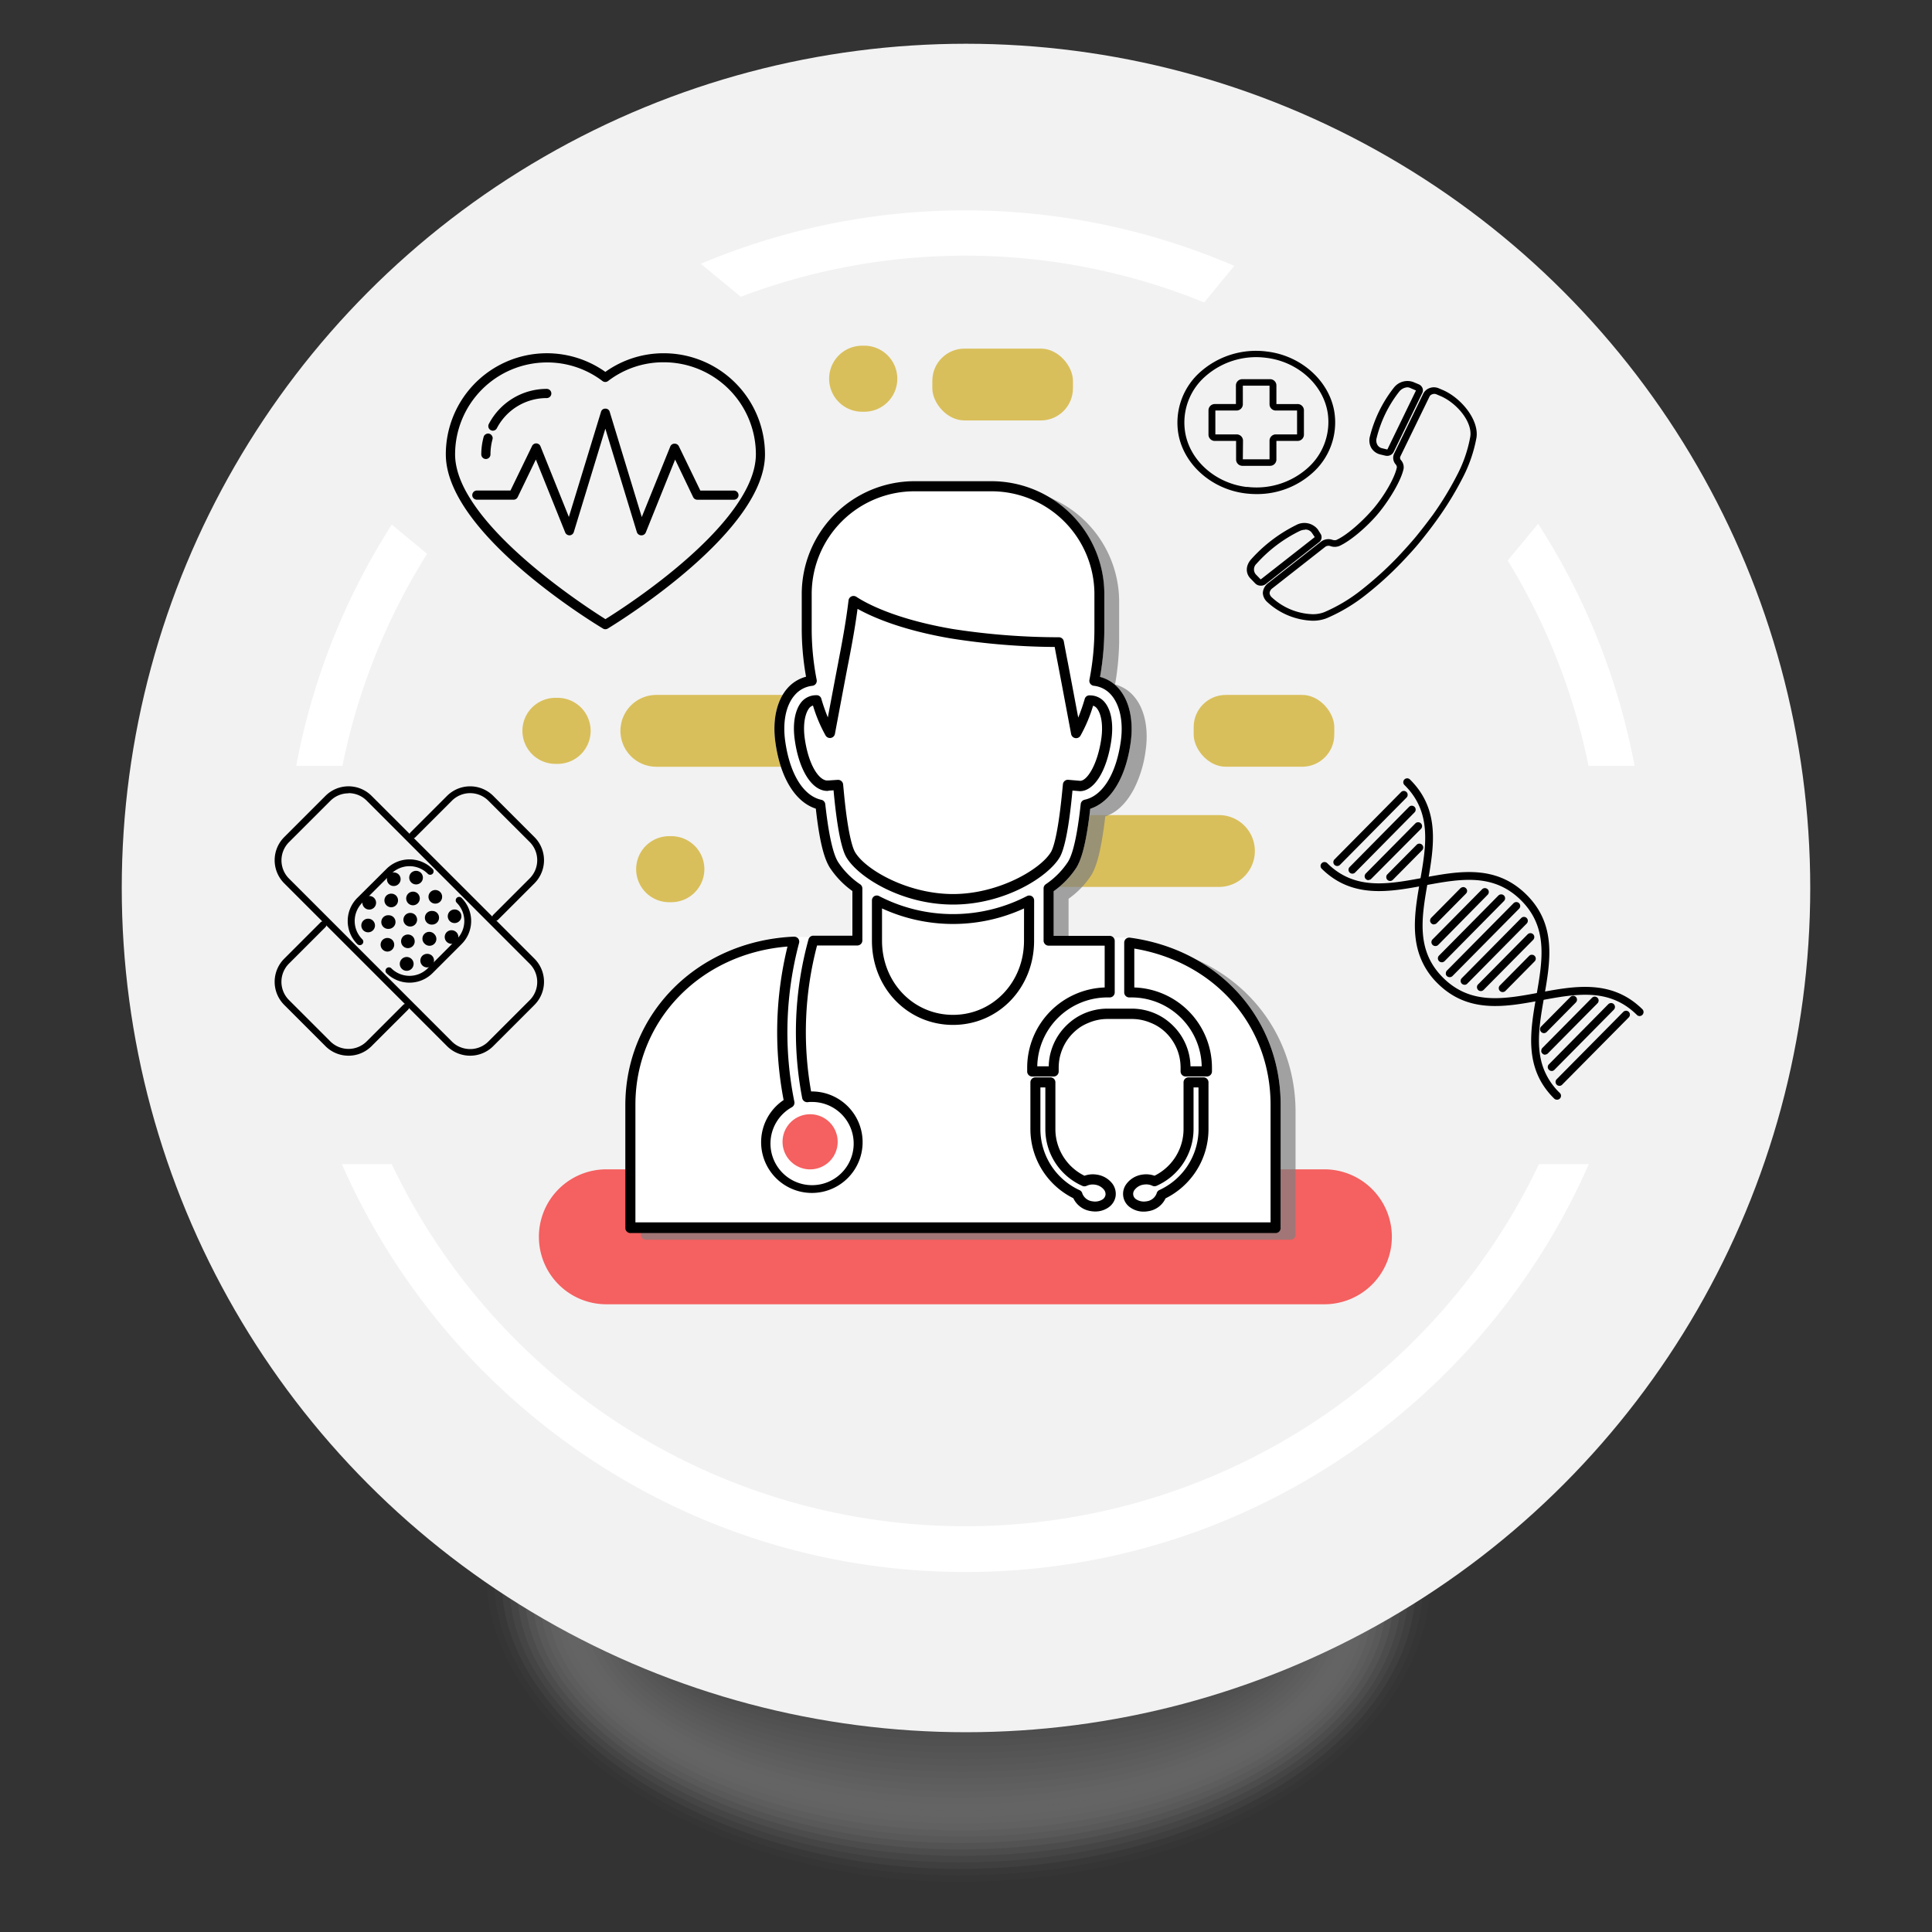 <svg xmlns="http://www.w3.org/2000/svg" viewBox="0 0 450 450"><rect x="0" y="0" width="450" height="450" fill="#333333" stroke="none"/><defs><style>.cls-1{isolation:isolate;}.cls-2{opacity:0.35;}.cls-2,.cls-39{mix-blend-mode:multiply;}.cls-3,.cls-36{fill:#fff;}.cls-3{opacity:0;}.cls-4{fill:#fafafa;opacity:0.03;}.cls-5{fill:#f4f4f4;opacity:0.06;}.cls-6{fill:#efefef;opacity:0.1;}.cls-7{fill:#e9e9e9;opacity:0.13;}.cls-8{fill:#e4e4e4;opacity:0.16;}.cls-9{fill:#dedede;opacity:0.19;}.cls-10{fill:#d9d9d9;opacity:0.23;}.cls-11{fill:#d3d3d3;opacity:0.26;}.cls-12{fill:#cecece;opacity:0.29;}.cls-13{fill:#c8c8c8;opacity:0.32;}.cls-14{fill:#c3c3c3;opacity:0.35;}.cls-15{fill:#bebebe;opacity:0.39;}.cls-16{fill:#b8b8b8;opacity:0.42;}.cls-17{fill:#b3b3b3;opacity:0.45;}.cls-18{fill:#adadad;opacity:0.48;}.cls-19{fill:#a8a8a8;opacity:0.52;}.cls-20{fill:#a2a2a2;opacity:0.55;}.cls-21{fill:#9d9d9d;opacity:0.58;}.cls-22{fill:#979797;opacity:0.61;}.cls-23{fill:#929292;opacity:0.65;}.cls-24{fill:#8d8d8d;opacity:0.68;}.cls-25{fill:#878787;opacity:0.71;}.cls-26{fill:#828282;opacity:0.74;}.cls-27{fill:#7c7c7c;opacity:0.77;}.cls-28{fill:#777;opacity:0.81;}.cls-29{fill:#717171;opacity:0.84;}.cls-30{fill:#6c6c6c;opacity:0.87;}.cls-31{fill:#666;opacity:0.9;}.cls-32{fill:#616161;opacity:0.94;}.cls-33{fill:#5b5b5b;opacity:0.97;}.cls-34{fill:#565656;}.cls-35{fill:#f2f2f2;}.cls-37{fill:#d9bf5b;}.cls-38{fill:#f56060;}.cls-39{fill:gray;opacity:0.7;}</style></defs><title>Artboard 24</title><g class="cls-1"><g id="layer"><g class="cls-2"><path class="cls-3" d="M111.54,366.41c0-21.55,50,12.61,111.68,12.61S334.9,344.86,334.9,366.41c0,40-50,73.4-111.68,73.4S111.54,402.5,111.54,366.41Z"/><path class="cls-4" d="M113.33,367.18c0-20.91,49.22,12.1,109.94,12.1s109.93-33,109.93-12.1C333.2,406,284,438.3,223.27,438.3S113.33,402.16,113.33,367.18Z"/><path class="cls-5" d="M115.12,367.94c0-20.26,48.44,11.61,108.19,11.61S331.5,347.68,331.5,367.94c0,37.54-48.44,68.86-108.19,68.86S115.12,401.81,115.12,367.94Z"/><path class="cls-6" d="M116.91,368.71c0-19.62,47.66,11.1,106.45,11.1s106.44-30.72,106.44-11.1c0,36.3-47.65,66.59-106.44,66.59S116.91,401.47,116.91,368.71Z"/><path class="cls-7" d="M118.7,369.48c0-19,46.87,10.6,104.7,10.6s104.7-29.58,104.7-10.6c0,35.06-46.87,64.31-104.7,64.31S118.7,401.13,118.7,369.48Z"/><path class="cls-8" d="M120.48,370.25c0-18.34,46.1,10.09,103,10.09s103-28.43,103-10.09c0,33.82-46.1,62-103,62S120.48,400.78,120.48,370.25Z"/><path class="cls-9" d="M122.27,371c0-17.7,45.32,9.59,101.22,9.59S324.71,353.32,324.71,371c0,32.58-45.32,59.77-101.22,59.77S122.27,400.44,122.27,371Z"/><path class="cls-10" d="M124.06,371.78c0-17,44.54,9.09,99.47,9.09S323,354.73,323,371.78c0,31.35-44.54,57.5-99.48,57.5S124.06,400.1,124.06,371.78Z"/><path class="cls-11" d="M125.85,372.55c0-16.41,43.76,8.59,97.73,8.59s97.73-25,97.73-8.59c0,30.11-43.75,55.23-97.73,55.23S125.85,399.75,125.85,372.55Z"/><path class="cls-12" d="M127.64,373.32c0-15.77,43,8.08,96,8.08s96-23.85,96-8.08c0,28.87-43,53-96,53S127.64,399.41,127.64,373.32Z"/><path class="cls-13" d="M129.43,374.09c0-15.13,42.19,7.57,94.24,7.57s94.24-22.7,94.24-7.57c0,27.63-42.19,50.68-94.24,50.68S129.43,399.07,129.43,374.09Z"/><path class="cls-14" d="M131.21,374.85c0-14.48,41.42,7.08,92.5,7.08s92.5-21.56,92.5-7.08c0,26.4-41.41,48.42-92.5,48.42S131.21,398.72,131.21,374.85Z"/><path class="cls-15" d="M133,375.62c0-13.84,40.64,6.57,90.76,6.57s90.76-20.41,90.76-6.57c0,25.16-40.64,46.15-90.76,46.15S133,398.38,133,375.62Z"/><path class="cls-16" d="M134.79,376.39c0-13.2,39.85,6.07,89,6.07s89-19.27,89-6.07c0,23.92-39.86,43.87-89,43.87S134.79,398,134.79,376.39Z"/><path class="cls-17" d="M136.58,377.16c0-12.57,39.07,5.56,87.27,5.56s87.27-18.13,87.27-5.56c0,22.68-39.07,41.6-87.27,41.6S136.58,397.69,136.58,377.16Z"/><path class="cls-18" d="M138.37,377.93c0-11.93,38.29,5.06,85.52,5.06s85.53-17,85.53-5.06c0,21.44-38.29,39.33-85.53,39.33S138.37,397.35,138.37,377.93Z"/><path class="cls-19" d="M140.15,378.69c0-11.28,37.52,4.56,83.79,4.56s83.78-15.84,83.78-4.56c0,20.21-37.51,37.06-83.78,37.06S140.15,397,140.15,378.69Z"/><path class="cls-20" d="M141.94,379.46c0-10.64,36.73,4.05,82,4.05s82-14.69,82-4.05c0,19-36.73,34.79-82,34.79S141.94,396.66,141.94,379.46Z"/><path class="cls-21" d="M143.73,380.23c0-10,36,3.55,80.3,3.55s80.29-13.55,80.29-3.55c0,17.73-35.95,32.52-80.29,32.52S143.73,396.32,143.73,380.23Z"/><path class="cls-22" d="M145.52,381c0-9.36,35.17,3,78.55,3s78.55-12.4,78.55-3c0,16.49-35.16,30.25-78.55,30.25S145.52,396,145.52,381Z"/><path class="cls-23" d="M147.31,381.76c0-8.71,34.39,2.55,76.81,2.55s76.81-11.26,76.81-2.55c0,15.26-34.39,28-76.81,28S147.31,395.63,147.31,381.76Z"/><path class="cls-24" d="M149.1,382.53c0-8.07,33.6,2,75.06,2s75.07-10.11,75.07-2c0,14-33.61,25.71-75.07,25.71S149.1,395.29,149.1,382.53Z"/><path class="cls-25" d="M150.88,383.3c0-7.43,32.83,1.54,73.33,1.54s73.32-9,73.32-1.54c0,12.78-32.83,23.44-73.32,23.44S150.88,395,150.88,383.3Z"/><path class="cls-26" d="M152.67,384.07c0-6.79,32.05,1,71.58,1s71.58-7.82,71.58-1c0,11.54-32.05,21.16-71.58,21.16S152.67,394.6,152.67,384.07Z"/><path class="cls-27" d="M154.46,384.84c0-6.15,31.27.52,69.84.52s69.83-6.67,69.83-.52c0,10.3-31.26,18.89-69.83,18.89S154.46,394.26,154.46,384.84Z"/><path class="cls-28" d="M156.25,385.6c0-5.5,30.49,0,68.09,0s68.09-5.53,68.09,0c0,9.07-30.48,16.63-68.09,16.63S156.25,393.92,156.25,385.6Z"/><path class="cls-29" d="M158,386.37c0-4.86,29.7-.48,66.35-.48s66.34-4.38,66.34.48c0,7.83-29.7,14.35-66.34,14.35S158,393.57,158,386.37Z"/><path class="cls-30" d="M159.83,387.14c0-4.23,28.92-1,64.6-1s64.61-3.25,64.61,1c0,6.59-28.93,12.08-64.61,12.08S159.83,393.23,159.83,387.14Z"/><path class="cls-31" d="M161.61,387.91c0-3.59,28.15-1.49,62.86-1.49s62.87-2.1,62.87,1.49c0,5.35-28.15,9.81-62.87,9.81S161.61,392.89,161.61,387.91Z"/><path class="cls-32" d="M163.4,388.67c0-2.94,27.37-2,61.12-2s61.12-1,61.12,2c0,4.12-27.36,7.54-61.12,7.54S163.4,392.54,163.4,388.67Z"/><path class="cls-33" d="M165.19,389.44c0-2.3,26.58-2.49,59.37-2.49s59.38.19,59.38,2.49c0,2.88-26.58,5.27-59.38,5.27S165.19,392.2,165.19,389.44Z"/><path class="cls-34" d="M167,390.21c0-1.66,25.8-3,57.63-3s57.63,1.34,57.63,3-25.8,3-57.63,3S167,391.86,167,390.21Z"/></g><circle class="cls-35" cx="225" cy="206.83" r="196.64"/><path class="cls-36" d="M172.55,69.12a147.61,147.61,0,0,1,107.93,1.32l7-8.52a158.54,158.54,0,0,0-124.25-.48Z"/><path class="cls-36" d="M380.72,178.39A157.63,157.63,0,0,0,358.26,122l-7.09,8.55A147.27,147.27,0,0,1,370,178.39Z"/><path class="cls-36" d="M79.76,178.39A147.35,147.35,0,0,1,99.48,129l-8.22-6.81A157.6,157.6,0,0,0,69,178.39Z"/><path class="cls-36" d="M358.46,271.15a148,148,0,0,1-267.22,0H79.63c24.56,55.85,80.41,95,145.22,95s120.66-39.1,145.22-95Z"/><path class="cls-37" d="M137.57,170.23h0a7.69,7.69,0,0,0-7.69-7.69h-.51a7.69,7.69,0,0,0-7.69,7.69h0a7.7,7.7,0,0,0,7.69,7.69h.51A7.69,7.69,0,0,0,137.57,170.23Z"/><path class="cls-37" d="M164.06,202.45h0a7.69,7.69,0,0,0-7.69-7.69h-.51a7.69,7.69,0,0,0-7.69,7.69h0a7.69,7.69,0,0,0,7.69,7.69h.51A7.7,7.7,0,0,0,164.06,202.45Z"/><path class="cls-37" d="M209,88.21h0a7.69,7.69,0,0,0-7.68-7.69h-.51a7.69,7.69,0,0,0-7.69,7.69h0a7.69,7.69,0,0,0,7.69,7.69h.51A7.68,7.68,0,0,0,209,88.21Z"/><rect class="cls-37" x="217.16" y="81.2" width="32.75" height="16.73" rx="7.48" ry="7.48"/><rect class="cls-37" x="278.03" y="161.86" width="32.75" height="16.73" rx="7.48" ry="7.48"/><path class="cls-37" d="M237.9,198.21h0a8.36,8.36,0,0,1,8.36-8.36h37.66a8.36,8.36,0,0,1,8.36,8.36h0a8.36,8.36,0,0,1-8.36,8.37H246.26A8.36,8.36,0,0,1,237.9,198.21Z"/><path class="cls-37" d="M144.51,170.23h0a8.37,8.37,0,0,1,8.37-8.37h37.66a8.37,8.37,0,0,1,8.36,8.37h0a8.37,8.37,0,0,1-8.36,8.36H152.88A8.37,8.37,0,0,1,144.51,170.23Z"/><path class="cls-38" d="M308.47,303.79H141.23a15.71,15.71,0,0,1-15.71-15.71h0a15.71,15.71,0,0,1,15.71-15.72H308.47a15.72,15.72,0,0,1,15.72,15.72h0A15.71,15.71,0,0,1,308.47,303.79Z"/><path d="M119.61,116.18h-8.5a.86.86,0,0,1-.76-.52.84.84,0,0,1-.06-.33.82.82,0,0,1,.82-.82h8l5-10.45a.83.83,0,0,1,1.52,0l6.86,17L140.21,96a.78.78,0,0,1,.78-.53.79.79,0,0,1,.8.53l7.68,25.19,6.88-17a.79.79,0,0,1,.74-.51h0a.84.84,0,0,1,.76.47l5,10.45h8a.84.84,0,0,1,.85.82,1,1,0,0,1-.25.6.93.93,0,0,1-.6.25h-8.48a.86.86,0,0,1-.76-.48l-4.43-9.24-7,17.48a.86.86,0,0,1-.76.51h-.07a.83.83,0,0,1-.73-.59L141,99l-7.58,24.83a.84.84,0,0,1-.76.59h0a.82.82,0,0,1-.76-.51l-7-17.48-4.46,9.24A.84.84,0,0,1,119.61,116.18Z"/><path d="M149.39,124.69h-.06a1.1,1.1,0,0,1-1-.77L141,99.85l-7.35,24.08a1.08,1.08,0,0,1-1,.76h0a1.09,1.09,0,0,1-1-.66l-6.84-17-4.23,8.76a1.06,1.06,0,0,1-1,.6h-8.5a1.11,1.11,0,0,1-1-.65,1.08,1.08,0,0,1,1-1.49h7.82l5-10.31a1.07,1.07,0,0,1,2,.05l6.6,16.42L140,95.88a1,1,0,0,1,1-.7,1,1,0,0,1,1,.7l7.48,24.55L156.12,104a1.05,1.05,0,0,1,1-.66,1.09,1.09,0,0,1,1,.6l5,10.32h7.81a1.09,1.09,0,0,1,1.09,1.06,1.08,1.08,0,0,1-1.09,1.08h-8.48a1.09,1.09,0,0,1-1-.6l-4.2-8.76-6.84,17A1.09,1.09,0,0,1,149.39,124.69ZM141,98.79a.25.25,0,0,1,.23.17l7.59,24.83a.59.59,0,0,0,.53.42h0a.61.61,0,0,0,.54-.37l7-17.47a.26.26,0,0,1,.21-.15h0a.24.24,0,0,1,.21.14l4.44,9.24a.6.6,0,0,0,.54.34h8.48a.72.72,0,0,0,.44-.19.66.66,0,0,0,.17-.42.61.61,0,0,0-.61-.58h-8a.25.25,0,0,1-.22-.13l-5-10.46a.6.6,0,0,0-.54-.33.57.57,0,0,0-.54.36l-6.88,17a.22.22,0,0,1-.23.15.23.23,0,0,1-.22-.17L141.56,96a.55.55,0,0,0-.57-.37.56.56,0,0,0-.56.37l-7.7,25.19a.21.21,0,0,1-.21.17h0a.25.25,0,0,1-.23-.15l-6.85-17a.59.59,0,0,0-.54-.36.58.58,0,0,0-.54.32l-5.06,10.47a.23.23,0,0,1-.21.13h-8a.58.58,0,0,0-.58.58.61.61,0,0,0,0,.24.63.63,0,0,0,.54.37h8.5a.62.62,0,0,0,.53-.34l4.45-9.24a.26.26,0,0,1,.22-.14h0a.27.27,0,0,1,.22.15l7,17.48a.6.6,0,0,0,.54.36.59.59,0,0,0,.57-.42L140.76,99A.24.24,0,0,1,141,98.79Z"/><path d="M114,99.48a.73.73,0,0,1,.06-.61,15,15,0,0,1,13.28-8.05.83.83,0,0,1,0,1.66,13.32,13.32,0,0,0-11.82,7.14.84.84,0,0,1-.74.46.67.67,0,0,1-.37-.11A.72.72,0,0,1,114,99.48Z"/><path d="M114.79,100.32a1.07,1.07,0,0,1-.5-.14,1,1,0,0,1-.51-.63,1.06,1.06,0,0,1,.08-.8,15.19,15.19,0,0,1,13.49-8.17,1.07,1.07,0,0,1,0,2.14,13.07,13.07,0,0,0-11.61,7A1.08,1.08,0,0,1,114.79,100.32Zm12.56-9.27A14.72,14.72,0,0,0,114.28,99a.54.54,0,0,0,0,.43h0a.5.5,0,0,0,.28.34.56.56,0,0,0,.79-.24,13.57,13.57,0,0,1,12-7.28.58.58,0,0,0,.58-.58A.59.59,0,0,0,127.35,91.05Z"/><path d="M114.48,102.27a13.81,13.81,0,0,0-.47,3.56.84.84,0,1,1-1.67,0,15.56,15.56,0,0,1,.54-4,.79.79,0,0,1,.41-.49.81.81,0,0,1,.61-.08.85.85,0,0,1,.5.39A.79.79,0,0,1,114.48,102.27Z"/><path d="M113.16,106.91a1.08,1.08,0,0,1-1.06-1.08,15.83,15.83,0,0,1,.55-4.07,1,1,0,0,1,.53-.64,1,1,0,0,1,.79-.1,1.09,1.09,0,0,1,.63.5,1,1,0,0,1,.11.82,13.4,13.4,0,0,0-.47,3.49A1.07,1.07,0,0,1,113.16,106.91Zm.54-5.45a.63.63,0,0,0-.59.43,15.25,15.25,0,0,0-.53,3.94.59.59,0,0,0,.58.6.6.6,0,0,0,.61-.6,14,14,0,0,1,.48-3.62h0a.54.54,0,0,0-.06-.45.57.57,0,0,0-.36-.28A.27.27,0,0,0,113.7,101.46Z"/><path d="M104.05,105.83A23.31,23.31,0,0,1,141,86.91a23.32,23.32,0,0,1,36.94,18.92c0,18-35,39.46-36.49,40.37a.92.92,0,0,1-.45.12.8.8,0,0,1-.43-.12C139.06,145.31,104.05,124,104.05,105.83Zm23.3-21.65a21.68,21.68,0,0,0-21.64,21.65A19.93,19.93,0,0,0,109.08,116c8.15,13.41,28.54,26.45,31.89,28.54,3.34-2.07,23.75-15.09,31.91-28.52a20,20,0,0,0,3.36-10.18,21.68,21.68,0,0,0-21.66-21.65,21.43,21.43,0,0,0-13.1,4.42.86.86,0,0,1-1,0A21.4,21.4,0,0,0,127.35,84.18Z"/><path d="M141,146.56a1,1,0,0,1-.57-.17c-1.48-.88-36.59-22.06-36.59-40.56A23.54,23.54,0,0,1,141,86.62a23.32,23.32,0,0,1,13.61-4.34,23.58,23.58,0,0,1,23.57,23.55c0,17.69-32.86,38.28-36.61,40.57A1.07,1.07,0,0,1,141,146.56Zm-13.62-63.8a23.09,23.09,0,0,0-23.06,23.07c0,18.23,36,39.94,36.37,40.16a.61.61,0,0,0,.64,0c1.48-.9,36.37-22.43,36.37-40.16a23.11,23.11,0,0,0-23.09-23.07,22.84,22.84,0,0,0-13.47,4.35.24.24,0,0,1-.28,0A22.87,22.87,0,0,0,127.35,82.76Zm13.62,62a.28.28,0,0,1-.13,0c-3.92-2.46-23.92-15.39-32-28.63-2.25-3.69-3.4-7.15-3.4-10.28a21.89,21.89,0,0,1,35.15-17.42.6.6,0,0,0,.72,0,21.67,21.67,0,0,1,13.24-4.47,21.92,21.92,0,0,1,21.9,21.89c0,3.14-1.14,6.61-3.4,10.3-8.12,13.39-28.07,26.18-32,28.61A.24.24,0,0,1,141,144.77ZM127.35,84.42A21.43,21.43,0,0,0,106,105.83c0,3,1.12,6.42,3.33,10,7.91,13,27.5,25.75,31.69,28.38,4.18-2.6,23.72-15.21,31.7-28.36,2.21-3.62,3.34-7,3.34-10.06a21.45,21.45,0,0,0-21.43-21.41,21.14,21.14,0,0,0-13,4.37,1.08,1.08,0,0,1-1.3,0A21.23,21.23,0,0,0,127.35,84.42Z"/><path d="M305.46,110a15.5,15.5,0,0,0,5.17-13.76C309.61,89,303,83,295,82.1a19.33,19.33,0,0,0-15.19,4.68,15.5,15.5,0,0,0-5.17,13.77c1,7.28,7.6,13.23,15.64,14.15a20.89,20.89,0,0,0,2.36.14A19,19,0,0,0,305.46,110Zm-15,3.64c-7.54-.86-13.71-6.43-14.67-13.25a14.52,14.52,0,0,1,4.85-12.9A17.89,17.89,0,0,1,292.64,83a20.47,20.47,0,0,1,2.21.13c7.55.86,13.71,6.44,14.66,13.27a14.5,14.5,0,0,1-4.84,12.89A18.12,18.12,0,0,1,290.41,113.67Z"/><path d="M292.63,115.08a21.11,21.11,0,0,1-2.38-.14c-8.16-.93-14.83-7-15.86-14.36a15.75,15.75,0,0,1,5.25-14A19.53,19.53,0,0,1,295,81.87c8.15.93,14.81,7,15.84,14.37a15.72,15.72,0,0,1-5.24,14h0A19.26,19.26,0,0,1,292.63,115.08Zm0-32.87A18.8,18.8,0,0,0,280,87a15.29,15.29,0,0,0-5.1,13.56c1,7.17,7.5,13,15.44,14a19.1,19.1,0,0,0,15-4.62,15.26,15.26,0,0,0,5.09-13.55c-1-7.18-7.49-13-15.42-14A20.17,20.17,0,0,0,292.65,82.21ZM305.46,110h0Zm-12.84,4a18.65,18.65,0,0,1-2.23-.13h0c-7.66-.87-13.91-6.53-14.88-13.46a14.77,14.77,0,0,1,4.92-13.11,18.36,18.36,0,0,1,14.45-4.45c7.65.88,13.9,6.55,14.87,13.48a14.75,14.75,0,0,1-4.92,13.1A18.12,18.12,0,0,1,292.62,114Zm-2.18-.6a17.89,17.89,0,0,0,14.07-4.33,14.31,14.31,0,0,0,4.77-12.68c-.94-6.72-7-12.21-14.45-13.06a17.85,17.85,0,0,0-14.08,4.33A14.27,14.27,0,0,0,276,100.38c.94,6.72,7,12.21,14.46,13.06Z"/><path d="M302.23,94.35h-5a.14.14,0,0,1-.15-.13v-4.5a1.23,1.23,0,0,0-1.28-1.17h-6.39a1.24,1.24,0,0,0-1.28,1.17v4.5a.14.14,0,0,1-.15.13h-5a1.22,1.22,0,0,0-1.28,1.16v5.78a1.22,1.22,0,0,0,1.28,1.17h5a.14.14,0,0,1,.15.13v4.5a1.23,1.23,0,0,0,1.28,1.17h6.39a1.22,1.22,0,0,0,1.28-1.17v-4.5a.14.14,0,0,1,.15-.13h5a1.22,1.22,0,0,0,1.28-1.17V95.51A1.22,1.22,0,0,0,302.23,94.35ZM288,101.42h-5a.15.15,0,0,1-.16-.13V95.51a.15.15,0,0,1,.16-.13h5a1.22,1.22,0,0,0,1.28-1.16v-4.5a.14.14,0,0,1,.15-.13h6.39a.14.14,0,0,1,.15.13v4.5a1.23,1.23,0,0,0,1.28,1.16h5a.14.14,0,0,1,.15.13v5.78a.14.14,0,0,1-.15.13h-5a1.24,1.24,0,0,0-1.28,1.17v4.5a.13.13,0,0,1-.15.13h-6.39a.14.14,0,0,1-.15-.13v-4.5A1.23,1.23,0,0,0,288,101.42Z"/><path d="M295.82,108.5h-6.39a1.47,1.47,0,0,1-1.52-1.41V102.7H283a1.47,1.47,0,0,1-1.52-1.41V95.51a1.47,1.47,0,0,1,1.52-1.4h4.87V89.72a1.47,1.47,0,0,1,1.52-1.4h6.39a1.47,1.47,0,0,1,1.52,1.4v4.39h4.89a1.47,1.47,0,0,1,1.52,1.4v5.78a1.47,1.47,0,0,1-1.52,1.41h-4.89v4.39A1.47,1.47,0,0,1,295.82,108.5ZM283,94.58a1,1,0,0,0-1,.93v5.78a1,1,0,0,0,1,.93h5a.38.38,0,0,1,.39.37v4.5a1,1,0,0,0,1,.93h6.39a1,1,0,0,0,1-.93v-4.5a.39.39,0,0,1,.39-.37h5a1,1,0,0,0,1-.93V95.51a1,1,0,0,0-1-.93h-5a.38.38,0,0,1-.39-.36v-4.5a1,1,0,0,0-1-.93h-6.39a1,1,0,0,0-1,.93v4.5a.37.37,0,0,1-.39.36Zm12.78,12.88h-6.39a.38.38,0,0,1-.39-.37v-4.5a1,1,0,0,0-1-.93h-5a.37.37,0,0,1-.39-.37V95.51a.38.38,0,0,1,.39-.37h5a1,1,0,0,0,1-.92v-4.5a.39.39,0,0,1,.39-.37h6.39a.38.38,0,0,1,.39.37v4.5a1,1,0,0,0,1,.92h5a.38.38,0,0,1,.39.37v5.78a.37.37,0,0,1-.39.37h-5a1,1,0,0,0-1,.93v4.5A.37.37,0,0,1,295.82,107.46Zm-6.3-.48h6.22v-4.39a1.46,1.46,0,0,1,1.51-1.41h4.9V95.62h-4.9a1.46,1.46,0,0,1-1.51-1.4V89.83h-6.22v4.39a1.47,1.47,0,0,1-1.52,1.4h-4.88v5.56H288a1.47,1.47,0,0,1,1.52,1.41Z"/><path d="M307.05,126.07l0,0a1.23,1.23,0,0,0,.3-1.67l-.63-.95a3.72,3.72,0,0,0-4.77-.88,34,34,0,0,0-10.4,7.92c-1.17,1.38-1.23,3-.14,4.11l1.11,1.15a1.56,1.56,0,0,0,2,.13Zm-.71-.81-12.51,9.81a.33.33,0,0,1-.44,0l-1.11-1.15a2,2,0,0,1,.18-2.79,33.13,33.13,0,0,1,10.05-7.64,3.35,3.35,0,0,1,1.47-.36,2.07,2.07,0,0,1,1.8.88l.62.94A.24.24,0,0,1,306.34,125.26Z"/><path d="M293.63,136.41a1.76,1.76,0,0,1-1.26-.52l-1.11-1.15c-1.18-1.21-1.13-3,.12-4.43a34.73,34.73,0,0,1,10.49-8,4,4,0,0,1,5.07,1l.63,1a1.46,1.46,0,0,1-.35,2l-.17-.17.15.18-12.49,9.8A1.8,1.8,0,0,1,293.63,136.41ZM304,122.31a4.11,4.11,0,0,0-1.87.45,33.85,33.85,0,0,0-10.33,7.86,2.69,2.69,0,0,0-.14,3.79l1.11,1.15a1.33,1.33,0,0,0,1.7.11l12.48-9.79h0l0,0a1,1,0,0,0,.23-1.34l-.63-1A3.06,3.06,0,0,0,304,122.31Zm-10.32,13.07a.58.58,0,0,1-.41-.17l-1.11-1.16a2.24,2.24,0,0,1,.16-3.1,33.56,33.56,0,0,1,10.14-7.71,3.6,3.6,0,0,1,1.57-.38,2.33,2.33,0,0,1,2,1l.62,1a.49.49,0,0,1-.11.66h0L294,135.25A.53.53,0,0,1,293.63,135.38Zm10.35-12a3.13,3.13,0,0,0-1.36.33,32.8,32.8,0,0,0-10,7.59,1.79,1.79,0,0,0-.19,2.46l1.11,1.15a.09.09,0,0,0,.12,0l12.52-9.81a0,0,0,0,0,0,0l-.63-.94A1.83,1.83,0,0,0,304,123.34Zm2.36,1.92h0Z"/><path d="M321.58,105.63l1.13.27a1.55,1.55,0,0,0,.37,0,1.45,1.45,0,0,0,1.31-.78l6.67-13.73v0a1.23,1.23,0,0,0,0-.94,1.38,1.38,0,0,0-.76-.76l-1.22-.51a3.69,3.69,0,0,0-4.3,1.27,30,30,0,0,0-5.51,11.21,3.26,3.26,0,0,0,.3,2.54A3.09,3.09,0,0,0,321.58,105.63Zm-1.16-3.71h0a28.84,28.84,0,0,1,5.31-10.82A2.84,2.84,0,0,1,327.84,90a2.11,2.11,0,0,1,.82.17l1.22.51a.31.31,0,0,1,.16.16.28.28,0,0,1,0,.2l-6.67,13.73a.32.32,0,0,1-.37.15l-1.12-.27a1.93,1.93,0,0,1-1.25-.89A2.37,2.37,0,0,1,320.42,101.92Z"/><path d="M323.08,106.18a2.1,2.1,0,0,1-.43-.05l-1.12-.27h0a3.32,3.32,0,0,1-2.12-1.52,3.53,3.53,0,0,1-.32-2.72,30.27,30.27,0,0,1,5.55-11.3A4,4,0,0,1,329.23,89l1.21.51a1.58,1.58,0,0,1,.89.9,1.41,1.41,0,0,1-.05,1.12l-6.68,13.76A1.68,1.68,0,0,1,323.08,106.18Zm-1.44-.79,1.12.27a1.25,1.25,0,0,0,1.41-.6l6.67-13.73a1,1,0,0,0,0-.77,1.1,1.1,0,0,0-.62-.63L329,89.42a3.47,3.47,0,0,0-4,1.21,29.64,29.64,0,0,0-5.46,11.11,3.07,3.07,0,0,0,.27,2.36,2.86,2.86,0,0,0,1.82,1.29Zm1.44-.25a.39.39,0,0,1-.15,0l-1.11-.26a2.16,2.16,0,0,1-1.4-1,2.56,2.56,0,0,1-.23-2A29.09,29.09,0,0,1,325.54,91a3.12,3.12,0,0,1,2.3-1.22,2.48,2.48,0,0,1,.92.19l1.21.51a.52.52,0,0,1,.29.29.52.52,0,0,1,0,.39l-6.67,13.73A.56.56,0,0,1,323.08,105.14Zm4.76-14.93a2.64,2.64,0,0,0-1.93,1A28.51,28.51,0,0,0,320.65,102h0a2.11,2.11,0,0,0,.18,1.63,1.7,1.7,0,0,0,1.1.78l1.12.27a.1.1,0,0,0,.1,0l6.66-13.73-1.24-.54A1.87,1.87,0,0,0,327.84,90.21Zm-7.42,11.71Z"/><path d="M335.94,91l-.92-.39a2.62,2.62,0,0,0-1.85,0,2.37,2.37,0,0,0-1.4,1.18L325,105.7a2.11,2.11,0,0,0,.26,2.27,1.34,1.34,0,0,1,.38.92c-.53,2.58-3.15,6.81-5.46,9.66s-6.2,6.29-8.82,7.46a2,2,0,0,1-1.13-.07,2.65,2.65,0,0,0-2.37.42L295.53,136a2.83,2.83,0,0,0-1.12,2.08,2.78,2.78,0,0,0,.9,1.92,16,16,0,0,0,10.42,4.31,8.72,8.72,0,0,0,3.16-.55,39.58,39.58,0,0,0,9-5.38,81.14,81.14,0,0,0,8.38-7.57c1.64-1.72,3.1-3.34,4.46-5,1.47-1.78,2.82-3.55,4-5.24a76.15,76.15,0,0,0,5.71-9.36,32.49,32.49,0,0,0,3.23-9.37C344.33,97.81,340.11,92.79,335.94,91Zm-30.21,52.24a14.88,14.88,0,0,1-9.67-4,1.87,1.87,0,0,1-.59-1.15,1.76,1.76,0,0,1,.71-1.26l12.33-9.68a1.52,1.52,0,0,1,.94-.31,1.31,1.31,0,0,1,.44.07,2.79,2.79,0,0,0,1.89,0c2.77-1.22,6.73-4.82,9.21-7.74s5.12-7.38,5.68-10.13a2.28,2.28,0,0,0-.6-1.81,1.05,1.05,0,0,1-.12-1.13l6.77-13.93a1.34,1.34,0,0,1,.79-.63,1.51,1.51,0,0,1,1.09,0l.92.39c3.82,1.61,7.68,6.11,7.14,9.74a31.68,31.68,0,0,1-3.13,9A73.58,73.58,0,0,1,333.9,120c-1.18,1.66-2.52,3.41-4,5.17-1.34,1.6-2.78,3.21-4.41,4.91a77.83,77.83,0,0,1-8.26,7.47,38.27,38.27,0,0,1-8.76,5.23A7.66,7.66,0,0,1,305.73,143.27Z"/><path d="M305.74,144.58a16.34,16.34,0,0,1-10.6-4.38,3,3,0,0,1-1-2.09,3.07,3.07,0,0,1,1.21-2.27l12.33-9.67a2.86,2.86,0,0,1,2.59-.46,1.73,1.73,0,0,0,.95.08c2.59-1.15,6.36-4.59,8.74-7.4s4.88-7,5.4-9.55a1.12,1.12,0,0,0-.32-.72,2.33,2.33,0,0,1-.29-2.53l6.77-13.93a2.67,2.67,0,0,1,1.54-1.3,2.86,2.86,0,0,1,2,.06l.92.39c4.26,1.79,8.55,6.93,7.92,11.13a33.11,33.11,0,0,1-3.26,9.44,75.43,75.43,0,0,1-5.73,9.39c-1.21,1.71-2.57,3.48-4,5.25s-2.82,3.26-4.47,5a80.42,80.42,0,0,1-8.4,7.6A40.07,40.07,0,0,1,309,144,9,9,0,0,1,305.74,144.58Zm3.71-18.52a2.43,2.43,0,0,0-1.45.48l-12.33,9.68a2.25,2.25,0,0,0-.19,3.64,15.77,15.77,0,0,0,10.26,4.24,8.18,8.18,0,0,0,3.06-.54,38.67,38.67,0,0,0,9-5.34,79.5,79.5,0,0,0,8.36-7.55c1.63-1.71,3.09-3.33,4.44-4.95s2.81-3.52,4-5.23a75.65,75.65,0,0,0,5.69-9.33,31.92,31.92,0,0,0,3.2-9.29c.6-4-3.53-8.9-7.63-10.62h0l-.91-.39a2.34,2.34,0,0,0-1.69,0A2.15,2.15,0,0,0,332,91.87l-6.77,13.93a1.84,1.84,0,0,0,.23,2,1.53,1.53,0,0,1,.42,1.13c-.53,2.62-3.17,6.89-5.5,9.76s-6.26,6.35-8.92,7.52a2.05,2.05,0,0,1-1.29,0A2.09,2.09,0,0,0,309.45,126.06Zm-3.71,17.45a15.16,15.16,0,0,1-9.85-4.07,1.67,1.67,0,0,1,.14-2.76L308.36,127a1.81,1.81,0,0,1,1.6-.29,2.6,2.6,0,0,0,1.72,0c2.74-1.22,6.67-4.79,9.13-7.69s5.07-7.3,5.63-10a2.08,2.08,0,0,0-.55-1.61,1.28,1.28,0,0,1-.16-1.38l6.78-13.93a1.54,1.54,0,0,1,.92-.76,1.74,1.74,0,0,1,1.27,0l.92.39c3.9,1.64,7.84,6.26,7.28,10a32,32,0,0,1-3.15,9.11,73.81,73.81,0,0,1-5.65,9.26c-1.18,1.67-2.52,3.42-4,5.19-1.33,1.6-2.77,3.21-4.42,4.93a80.36,80.36,0,0,1-8.28,7.49,38.38,38.38,0,0,1-8.83,5.26A7.65,7.65,0,0,1,305.74,143.51Zm3.7-16.39a1.33,1.33,0,0,0-.78.26l-12.34,9.68a1.55,1.55,0,0,0-.61,1.07,1.51,1.51,0,0,0,.52,1,14.64,14.64,0,0,0,9.51,3.93,7.4,7.4,0,0,0,2.67-.46,37.94,37.94,0,0,0,8.7-5.2,80.58,80.58,0,0,0,8.24-7.44c1.63-1.72,3.07-3.32,4.4-4.9,1.45-1.77,2.78-3.51,4-5.16a74.76,74.76,0,0,0,5.61-9.2,31.06,31.06,0,0,0,3.1-9c.53-3.52-3.25-7.91-7-9.48l-.92-.39a1.27,1.27,0,0,0-.92,0,1.06,1.06,0,0,0-.65.52l-6.78,13.93a.81.81,0,0,0,.1.87,2.49,2.49,0,0,1,.64,2c-.57,2.79-3.31,7.26-5.73,10.23s-6.49,6.57-9.29,7.81a3,3,0,0,1-2.06,0A1.16,1.16,0,0,0,309.44,127.12Z"/><path d="M331.56,204.68c-8.25,1.54-16.05,3-22.57-3.46a.67.67,0,1,0-.94.95c7,6.94,15.53,5.36,23.76,3.83s16.06-3,22.57,3.46,5.15,14.25,3.7,22.53-2.93,16.78,4.09,23.72a.66.66,0,0,0,.94,0,.65.65,0,0,0,0-.94,15.79,15.79,0,0,1-4-6.35c-1.66-5-.7-10.47.3-16.19,1.45-8.25,2.94-16.77-4.08-23.71S339.8,203.15,331.56,204.68Z"/><path d="M362.64,256.14a.93.93,0,0,1-.64-.26c-7.1-7-5.6-15.61-4.15-23.92s2.79-16-3.64-22.33-14.16-4.92-22.36-3.4-16.87,3.14-24-3.89a.9.9,0,0,1,0-1.28.88.88,0,0,1,.65-.27h0a.9.9,0,0,1,.64.26c6.43,6.36,14.17,4.92,22.36,3.39h0c8.29-1.54,16.87-3.13,24,3.9s5.6,15.61,4.15,23.91c-1,5.75-1.95,11.16-.32,16.09a15.56,15.56,0,0,0,4,6.25.92.92,0,0,1,0,1.28A.89.89,0,0,1,362.64,256.14Zm-20.43-51.7a16.49,16.49,0,0,1,12.34,4.85c6.6,6.53,5.23,14.4,3.77,22.74s-2.91,16.66,4,23.51a.44.44,0,0,0,.61,0,.48.48,0,0,0,.13-.31.42.42,0,0,0-.13-.3,16.08,16.08,0,0,1-4.07-6.44c-1.67-5-.72-10.51.3-16.31,1.43-8.19,2.91-16.66-4-23.51s-15.38-5.28-23.55-3.75h0c-8.32,1.54-16.18,3-22.79-3.53a.42.42,0,0,0-.3-.13h0a.49.49,0,0,0-.31.13.45.45,0,0,0,0,.62c6.92,6.84,15.37,5.27,23.54,3.75A59.28,59.28,0,0,1,342.21,204.44Zm-10.64.24Z"/><path d="M327.32,181.74a.67.67,0,0,0-.2.48.69.69,0,0,0,.2.47c6.52,6.44,5.15,14.26,3.71,22.53-1,5.7-2,11.53-.24,16.87a17,17,0,0,0,4.32,6.85c7,6.94,15.52,5.36,23.76,3.83s16.05-3,22.57,3.46a.7.7,0,0,0,.47.19.67.67,0,0,0,.48-.2.71.71,0,0,0,.19-.48.67.67,0,0,0-.2-.47c-7-6.94-15.52-5.35-23.76-3.82s-16.05,3-22.57-3.46-5.15-14.26-3.71-22.53,2.93-16.78-4.08-23.72A.66.66,0,0,0,327.32,181.74Z"/><path d="M381.91,236.66a.9.9,0,0,1-.64-.26c-6.43-6.36-14.17-4.92-22.36-3.4s-16.87,3.14-24-3.89a17.18,17.18,0,0,1-4.38-6.94c-1.79-5.4-.76-11.29.23-17,1.44-8.22,2.79-16-3.64-22.33a.93.93,0,0,1-.27-.64.91.91,0,0,1,.27-.65h0a.91.91,0,0,1,1.28,0c7.1,7,5.6,15.61,4.15,23.92s-2.79,16,3.64,22.33,14.16,4.92,22.36,3.39,16.87-3.14,24,3.89a.92.92,0,0,1,0,1.29A.93.93,0,0,1,381.91,236.66Zm-12.64-5.45a16.49,16.49,0,0,1,12.34,4.85.44.44,0,0,0,.61,0,.42.42,0,0,0,.12-.3.4.4,0,0,0-.13-.31c-6.92-6.85-15.37-5.28-23.54-3.76-8.32,1.55-16.18,3-22.79-3.52s-5.23-14.4-3.77-22.72,2.9-16.68-4-23.53a.43.43,0,0,0-.61,0h0a.4.4,0,0,0-.13.31.43.43,0,0,0,.13.3c6.61,6.53,5.23,14.41,3.77,22.74-1,5.64-2,11.47-.25,16.76a16.73,16.73,0,0,0,4.27,6.75c6.92,6.85,15.37,5.28,23.54,3.76A58.36,58.36,0,0,1,369.27,231.21Zm-41.95-49.47Z"/><path d="M363.23,252.67a.71.71,0,0,0,.48-.19l15.5-15.68a.67.67,0,0,0,.2-.48.65.65,0,0,0-.2-.47.68.68,0,0,0-.95,0l-15.51,15.67a.71.71,0,0,0-.16.69.83.83,0,0,0,.17.26A.62.62,0,0,0,363.23,252.67Z"/><path d="M363.23,252.91a.9.9,0,0,1-.64-.26.84.84,0,0,1-.22-.36.89.89,0,0,1,.21-.92l15.51-15.68a.93.93,0,0,1,.64-.27h0a.9.9,0,0,1,.64.26.91.91,0,0,1,0,1.29l-15.51,15.67a.85.85,0,0,1-.64.27Zm15.51-17h0a.4.4,0,0,0-.31.13L362.92,251.7a.43.43,0,0,0,0,.61.47.47,0,0,0,.3.12h0a.45.45,0,0,0,.31-.12L379,236.63a.39.39,0,0,0,.13-.3A.4.4,0,0,0,379,236,.42.42,0,0,0,378.74,235.9Z"/><path d="M374.77,234.08l-13.83,14a.63.63,0,0,0-.2.47.78.78,0,0,0,0,.21.63.63,0,0,0,.16.26.67.67,0,0,0,.48.2.69.69,0,0,0,.47-.2l13.84-14a.7.7,0,0,0,.19-.47h0a.65.65,0,0,0-.2-.47.67.67,0,0,0-.47-.19A.67.67,0,0,0,374.77,234.08Z"/><path d="M361.42,249.45a.89.89,0,0,1-.64-.27.86.86,0,0,1-.23-.36.92.92,0,0,1-.05-.28.91.91,0,0,1,.27-.64l13.83-14h0a.93.93,0,0,1,.65-.27h0a.88.88,0,0,1,.64.26.92.92,0,0,1,0,1.29l-13.84,14a.92.92,0,0,1-.64.28Zm13.52-15.2-13.83,14a.46.46,0,0,0-.13.31.69.69,0,0,0,0,.13.42.42,0,0,0,.11.17.43.43,0,0,0,.3.13h0a.43.43,0,0,0,.3-.13l13.84-14a.42.42,0,0,0,.12-.3.42.42,0,0,0-.13-.31.41.41,0,0,0-.3-.12h0A.42.42,0,0,0,374.94,234.25Z"/><path d="M359.24,244.76a.76.76,0,0,0,0,.21.56.56,0,0,0,.17.26.63.63,0,0,0,.47.2.67.67,0,0,0,.47-.2l11.55-11.68a.63.63,0,0,0,.19-.47.67.67,0,0,0-.19-.47.67.67,0,0,0-.48-.2.63.63,0,0,0-.47.2l-11.55,11.68A.59.59,0,0,0,359.24,244.76Z"/><path d="M359.91,245.67a.89.89,0,0,1-.64-.27A1,1,0,0,1,359,245a.86.86,0,0,1,0-.28.9.9,0,0,1,.26-.64l11.55-11.68a.91.91,0,0,1,.64-.27h0a.9.9,0,0,1,.63.27.85.85,0,0,1,.27.64.9.9,0,0,1-.26.64l-11.55,11.67a.92.92,0,0,1-.64.28Zm11.54-13h0a.43.43,0,0,0-.3.13L359.6,244.45a.46.46,0,0,0-.13.31h0a.31.31,0,0,0,0,.13.48.48,0,0,0,.1.17.44.44,0,0,0,.31.13h0a.43.43,0,0,0,.3-.13l11.55-11.67a.48.48,0,0,0,.13-.31.42.42,0,0,0-.13-.3A.44.44,0,0,0,371.45,232.65Z"/><path d="M359,239.73a.76.76,0,0,0,0,.21.71.71,0,0,0,.64.46.67.67,0,0,0,.48-.2l6.8-6.88a.64.64,0,0,0,.19-.47.65.65,0,0,0-.67-.67.63.63,0,0,0-.47.2l-6.81,6.88A.67.67,0,0,0,359,239.73Z"/><path d="M359.62,240.64a.91.91,0,0,1-.64-.27.87.87,0,0,1-.22-.35.93.93,0,0,1-.05-.29h0a.9.9,0,0,1,.26-.64l6.81-6.88a.91.91,0,0,1,.64-.27h0a.92.92,0,0,1,.63.26.92.92,0,0,1,0,1.29l-6.8,6.88a.93.93,0,0,1-.64.27Zm6.8-8.22a.42.42,0,0,0-.3.13l-6.81,6.87a.45.45,0,0,0-.12.31h0a.51.51,0,0,0,0,.13.42.42,0,0,0,.11.18.41.41,0,0,0,.3.12h0a.44.44,0,0,0,.31-.13l6.8-6.88a.42.42,0,0,0,.12-.3.45.45,0,0,0-.12-.31.42.42,0,0,0-.3-.12Z"/><path d="M335.18,223.43a.65.65,0,0,0,.17.26.63.63,0,0,0,.47.2.67.67,0,0,0,.48-.2l13.83-14a.67.67,0,0,0,.2-.47.66.66,0,0,0-.2-.48.71.71,0,0,0-.48-.19.65.65,0,0,0-.47.2l-13.84,14A.69.69,0,0,0,335.18,223.43Z"/><path d="M335.82,224.13a.89.89,0,0,1-.64-.27.84.84,0,0,1-.22-.36.89.89,0,0,1,.21-.92l13.84-14a.92.92,0,0,1,1.29,0,.91.91,0,0,1,0,1.29l-13.83,14a1,1,0,0,1-.65.27Zm13.84-15.33h0a.4.4,0,0,0-.31.13l-13.84,14a.45.45,0,0,0-.1.44h0a.4.4,0,0,0,.1.17.46.46,0,0,0,.31.13h0a.44.44,0,0,0,.31-.13l13.83-14a.43.43,0,0,0,.13-.3.42.42,0,0,0-.13-.3A.39.39,0,0,0,349.66,208.8Z"/><path d="M334.31,220.11a.67.67,0,0,0,.48-.2l11.55-11.67a.71.71,0,0,0,.19-.48.63.63,0,0,0-.2-.47.65.65,0,0,0-.47-.2.72.72,0,0,0-.48.2L333.84,219a.67.67,0,0,0,.47,1.14Z"/><path d="M334.3,220.35a.92.92,0,0,1-.63-.27.91.91,0,0,1,0-1.28l11.54-11.67a.88.88,0,0,1,.65-.27.92.92,0,0,1,.64.26.87.87,0,0,1,.27.64.9.9,0,0,1-.26.64L335,220.08a.91.91,0,0,1-.64.27h0Zm11.57-13h0a.4.4,0,0,0-.3.13L334,219.13a.43.43,0,0,0,0,.61.41.41,0,0,0,.29.13h0a.43.43,0,0,0,.3-.13l11.55-11.67a.43.43,0,0,0,.12-.31.42.42,0,0,0-.12-.3A.45.45,0,0,0,345.87,207.33Z"/><path d="M334,215.08a.65.65,0,0,0,.47-.2l6.81-6.88a.67.67,0,0,0,.19-.47h0a.63.63,0,0,0-.2-.47.66.66,0,0,0-.95,0l-6.8,6.88a.66.66,0,0,0-.16.68.74.74,0,0,0,.16.27A.71.71,0,0,0,334,215.08Z"/><path d="M334,215.32a.88.88,0,0,1-.63-.26,1,1,0,0,1-.23-.36.94.94,0,0,1,.22-.93l6.8-6.88a1.12,1.12,0,0,1,.66-.27.9.9,0,0,1,.63.27.88.88,0,0,1,.27.61v0a.87.87,0,0,1-.27.64l-6.8,6.88a.91.91,0,0,1-.64.27h0Zm6.81-8.22h0a.44.44,0,0,0-.31.13l-6.8,6.88a.44.44,0,0,0-.1.44.59.59,0,0,0,.1.17.42.42,0,0,0,.3.12h0a.39.39,0,0,0,.3-.13l6.81-6.87a.45.45,0,0,0,.12-.29v0a.44.44,0,0,0-.43-.43Z"/><path d="M311.48,201.48a.69.69,0,0,0,.47-.2l15.51-15.68a.71.71,0,0,0,.19-.48.65.65,0,0,0-.2-.47.67.67,0,0,0-.47-.19.63.63,0,0,0-.47.2L311,200.34a.66.66,0,0,0,0,.94A.67.67,0,0,0,311.48,201.48Z"/><path d="M311.47,201.71a.9.9,0,0,1-.64-1.54l15.51-15.68a.89.89,0,0,1,.63-.27h0a.91.91,0,0,1,.64,1.55l-15.51,15.68a.9.9,0,0,1-.64.26h0Zm0-.23ZM327,184.7a.41.41,0,0,0-.3.12L311.17,200.5a.43.43,0,0,0,0,.61.43.43,0,0,0,.3.13h0a.43.43,0,0,0,.3-.13l15.51-15.68a.39.39,0,0,0,.12-.3.39.39,0,0,0-.12-.31.42.42,0,0,0-.3-.12Z"/><path d="M314.29,202.59a.65.65,0,0,0,.2.47.66.66,0,0,0,.47.19.71.71,0,0,0,.48-.19l13.83-14a.67.67,0,0,0,.2-.48.65.65,0,0,0-.2-.47.66.66,0,0,0-.48-.19.7.7,0,0,0-.47.19l-13.83,14A.67.67,0,0,0,314.29,202.59Z"/><path d="M315,203.49a.9.9,0,0,1-.64-.26.93.93,0,0,1-.27-.64h0a.91.91,0,0,1,.27-.65l13.83-14a.87.87,0,0,1,.64-.27h0a.9.9,0,0,1,.64.26.91.91,0,0,1,0,1.29l-13.83,14a.88.88,0,0,1-.65.27Zm-.43-.91a.44.44,0,0,0,.13.31.42.42,0,0,0,.3.12h0a.43.43,0,0,0,.31-.12l13.83-14a.39.39,0,0,0,.13-.3.44.44,0,0,0-.13-.31.43.43,0,0,0-.3-.13h0a.49.49,0,0,0-.31.13l-13.83,14a.39.39,0,0,0-.13.3Z"/><path d="M318.29,204.53a.67.67,0,0,0,.47.19.63.63,0,0,0,.47-.2l11.55-11.67a.67.67,0,0,0,.2-.48.72.72,0,0,0-.2-.47.66.66,0,0,0-.48-.19.68.68,0,0,0-.47.19l-11.55,11.68A.67.67,0,0,0,318.29,204.53Z"/><path d="M318.76,205a.88.88,0,0,1-.64-.26h0a.91.91,0,0,1,0-1.29l11.55-11.67a.92.92,0,0,1,1.29,0,.91.91,0,0,1,0,1.29L319.4,204.69a.89.89,0,0,1-.64.27Zm-.31-.6a.43.43,0,0,0,.31.12h0a.38.38,0,0,0,.3-.13l11.55-11.67a.44.44,0,0,0,.13-.31.43.43,0,0,0-.13-.3.42.42,0,0,0-.3-.12h0a.42.42,0,0,0-.3.12l-11.55,11.68A.43.43,0,0,0,318.45,204.36Z"/><path d="M323.79,205a.63.63,0,0,0,.47-.2l6.81-6.87a.71.71,0,0,0,.19-.48.63.63,0,0,0-.2-.47.59.59,0,0,0-.47-.19.67.67,0,0,0-.47.19l-6.81,6.88a.67.67,0,0,0,.48,1.14Z"/><path d="M323.79,205.19a.9.9,0,0,1-.64-.26.92.92,0,0,1,0-1.29l6.81-6.87a.85.85,0,0,1,.64-.27h0a.88.88,0,0,1,.63.26.91.91,0,0,1,.27.64.9.9,0,0,1-.26.64l-6.81,6.88a.89.89,0,0,1-.63.27h0Zm6.8-8.22a.46.46,0,0,0-.31.13l-6.8,6.88a.42.42,0,0,0,0,.61.41.41,0,0,0,.3.12h0a.41.41,0,0,0,.3-.12l6.81-6.88a.43.43,0,0,0,.12-.31.41.41,0,0,0-.12-.3.52.52,0,0,0-.31-.13Z"/><path d="M352.67,210.54l-15.51,15.68a.59.59,0,0,0-.19.47.51.51,0,0,0,0,.21.63.63,0,0,0,.16.26.67.67,0,0,0,.48.2.63.63,0,0,0,.47-.2l15.51-15.68a.67.67,0,0,0,.2-.48.79.79,0,0,0-.2-.47.71.71,0,0,0-.48-.19A.63.63,0,0,0,352.67,210.54Z"/><path d="M337.64,227.6a.93.93,0,0,1-.65-.27,1,1,0,0,1-.22-.36.92.92,0,0,1,0-.29.89.89,0,0,1,.26-.63l15.51-15.68a.91.91,0,0,1,1.55.63.92.92,0,0,1-.26.65l-15.51,15.68A.91.91,0,0,1,337.64,227.6Zm15.5-17a.42.42,0,0,0-.3.12h0l-15.51,15.68a.41.41,0,0,0-.12.31.28.28,0,0,0,0,.13.62.62,0,0,0,.11.17.44.44,0,0,0,.61,0l15.51-15.68a.44.44,0,0,0,.13-.31.41.41,0,0,0-.13-.29A.42.42,0,0,0,353.14,210.58Zm-.47,0Z"/><path d="M341.13,229.13a.68.68,0,0,0,.47-.19l13.84-14a.71.71,0,0,0,.19-.48.65.65,0,0,0-.2-.47.63.63,0,0,0-.47-.19.63.63,0,0,0-.47.2l-13.84,14a.68.68,0,0,0,0,.95A.66.66,0,0,0,341.13,229.13Z"/><path d="M341.12,229.37a.9.9,0,0,1-.64-1.54l13.84-14a.9.9,0,0,1,.63-.27h0a.9.9,0,0,1,.64.26.91.91,0,0,1,.27.65.93.93,0,0,1-.26.64l-13.84,14a.87.87,0,0,1-.64.27h0ZM355,214.05h0a.41.41,0,0,0-.3.12l-13.84,14a.43.43,0,0,0,0,.61.5.5,0,0,0,.31.12h0a.42.42,0,0,0,.3-.12l13.84-14a.42.42,0,0,0,.12-.3.4.4,0,0,0-.13-.31A.41.41,0,0,0,355,214.05Z"/><path d="M344.25,229.93a.66.66,0,0,0,0,.21.77.77,0,0,0,.17.27.68.68,0,0,0,.47.19.67.67,0,0,0,.48-.2l11.54-11.67a.67.67,0,0,0,.2-.48.65.65,0,0,0-.2-.47.68.68,0,0,0-.95,0l-11.55,11.67A.7.7,0,0,0,344.25,229.93Z"/><path d="M344.92,230.84a.9.9,0,0,1-.64-.26,1,1,0,0,1-.27-.65.9.9,0,0,1,.26-.64l11.55-11.67a.91.91,0,0,1,.64-.27h0a.9.9,0,0,1,.64.26.91.91,0,0,1,.27.64.94.94,0,0,1-.26.65l-11.55,11.67a.93.93,0,0,1-.65.27Zm11.55-13h0a.43.43,0,0,0-.31.12l-11.55,11.68a.42.42,0,0,0-.12.3h0a.68.68,0,0,0,0,.14.45.45,0,0,0,.11.17.42.42,0,0,0,.3.12h0a.4.4,0,0,0,.31-.13l11.55-11.67a.42.42,0,0,0,.12-.3.4.4,0,0,0-.13-.31A.42.42,0,0,0,356.47,217.83Z"/><path d="M350,230.83a.67.67,0,0,0,.48-.2l6.8-6.87a.66.66,0,0,0,.19-.48.63.63,0,0,0-.19-.47.69.69,0,0,0-1,0l-6.81,6.88a.69.69,0,0,0,0,.95A.7.7,0,0,0,350,230.83Z"/><path d="M350,231.07a.9.9,0,0,1-.64-.26.91.91,0,0,1,0-1.29l6.8-6.87a.85.85,0,0,1,.65-.27.9.9,0,0,1,.9.9.9.9,0,0,1-.26.64l-6.8,6.88a.91.91,0,0,1-.64.27h0Zm6.81-8.21h0a.42.42,0,0,0-.3.12l-6.8,6.88a.43.43,0,0,0,0,.61.41.41,0,0,0,.3.12h0a.42.42,0,0,0,.3-.12l6.8-6.88a.44.44,0,0,0,.13-.31.43.43,0,0,0-.13-.3A.42.42,0,0,0,356.76,222.86Z"/><path d="M109.5,245.65a7.32,7.32,0,0,1-5.21-2.16L66.37,205.57a7.38,7.38,0,0,1,0-10.42l9.6-9.6a7.36,7.36,0,0,1,10.42,0l37.93,37.92a7.39,7.39,0,0,1,0,10.43l-9.6,9.59A7.3,7.3,0,0,1,109.5,245.65ZM81.18,184.51a6.21,6.21,0,0,0-4.42,1.83l-9.6,9.59a6.26,6.26,0,0,0,0,8.85l37.92,37.92a6.24,6.24,0,0,0,8.85,0l9.6-9.59a6.26,6.26,0,0,0,0-8.85L85.6,186.34A6.21,6.21,0,0,0,81.18,184.51Z"/><path d="M109.51,245.89a7.56,7.56,0,0,1-5.39-2.23L66.2,205.74a7.61,7.61,0,0,1,0-10.76l9.6-9.6a7.6,7.6,0,0,1,10.76,0l37.93,37.92a7.63,7.63,0,0,1,0,10.76l-9.6,9.6A7.56,7.56,0,0,1,109.51,245.89ZM81.18,183.63a7.1,7.1,0,0,0-5,2.08l-9.6,9.6a7.15,7.15,0,0,0,0,10.09l37.92,37.93a7.13,7.13,0,0,0,10.09,0l9.6-9.6a7.15,7.15,0,0,0,0-10.09L86.22,185.71A7.08,7.08,0,0,0,81.18,183.63Zm28.33,61.15a6.42,6.42,0,0,1-4.59-1.91L67,205a6.5,6.5,0,0,1,0-9.18l9.6-9.6a6.49,6.49,0,0,1,9.18,0l37.93,37.92a6.5,6.5,0,0,1,0,9.18l-9.6,9.6A6.45,6.45,0,0,1,109.51,244.78Zm-28.33-60a5.94,5.94,0,0,0-4.25,1.77l-9.6,9.59a6,6,0,0,0,0,8.51l37.92,37.93a6,6,0,0,0,8.51,0l9.6-9.6a6,6,0,0,0,0-8.51L85.43,186.51A5.94,5.94,0,0,0,81.18,184.74Z"/><path d="M83.78,219.9a.56.56,0,0,1-.39-.17,7.36,7.36,0,0,1,0-10.42l6.74-6.75a7.32,7.32,0,0,1,5.21-2.16h0a7.36,7.36,0,0,1,5.22,2.16.57.57,0,0,1,0,.79.56.56,0,0,1-.79,0,6.25,6.25,0,0,0-4.43-1.83h0a6.21,6.21,0,0,0-4.42,1.83l-6.74,6.75a6.23,6.23,0,0,0,0,8.84.57.57,0,0,1-.4,1Z"/><path d="M83.78,220.14a.78.78,0,0,1-.56-.24,7.6,7.6,0,0,1,0-10.76L90,202.4a7.6,7.6,0,0,1,10.76,0,.79.79,0,0,1-1.12,1.12,6,6,0,0,0-8.51,0l-6.75,6.75a6,6,0,0,0,0,8.5.8.8,0,0,1,.24.57.8.8,0,0,1-.8.8Zm11.56-19.5a7.12,7.12,0,0,0-5,2.09l-6.74,6.75a7.12,7.12,0,0,0,0,10.08.32.32,0,0,0,.45-.45,6.47,6.47,0,0,1,0-9.18l6.74-6.74a6.48,6.48,0,0,1,9.19,0,.32.32,0,1,0,.44-.46A7,7,0,0,0,95.34,200.64Z"/><path d="M95.34,228.64a7.32,7.32,0,0,1-5.21-2.16.56.56,0,1,1,.79-.79,6.26,6.26,0,0,0,8.85,0l6.74-6.75a6.25,6.25,0,0,0,0-8.84.56.56,0,1,1,.79-.79,7.36,7.36,0,0,1,0,10.42l-6.74,6.75A7.36,7.36,0,0,1,95.34,228.64Z"/><path d="M95.34,228.88A7.6,7.6,0,0,1,90,226.65a.8.8,0,0,1,1.13-1.13,6,6,0,0,0,8.51,0l6.74-6.75a6,6,0,0,0,0-8.5.8.8,0,0,1,0-1.13.79.79,0,0,1,1.13,0,7.6,7.6,0,0,1,0,10.76l-6.75,6.75A7.58,7.58,0,0,1,95.34,228.88Zm-4.81-3.12a.29.29,0,0,0-.23.1.31.31,0,0,0,0,.45,7.12,7.12,0,0,0,10.08,0l6.75-6.75a7.12,7.12,0,0,0,0-10.08.31.31,0,0,0-.45,0,.32.32,0,0,0-.1.22.33.33,0,0,0,.1.23,6.49,6.49,0,0,1,0,9.18l-6.74,6.75a6.51,6.51,0,0,1-9.19,0A.28.28,0,0,0,90.53,225.76Z"/><path d="M96.91,205.75a1.35,1.35,0,0,1-1-2.3,1.37,1.37,0,0,1,1.91,0,1.35,1.35,0,0,1,.4,1,1.37,1.37,0,0,1-1.35,1.35Zm0-1.58a.22.22,0,0,0-.17.06.24.24,0,0,0,0,.33.2.2,0,0,0,.33,0,.26.26,0,0,0,0-.33A.21.21,0,0,0,96.91,204.17Z"/><path d="M96.91,206a1.59,1.59,0,0,1-1.13-.47,1.56,1.56,0,0,1-.46-1.12,1.57,1.57,0,0,1,.46-1.12,1.62,1.62,0,0,1,2.25,0,1.59,1.59,0,0,1,.47,1.13,1.55,1.55,0,0,1-.47,1.12A1.58,1.58,0,0,1,96.91,206Zm0-2.69a1.08,1.08,0,0,0-1.11,1.1,1.08,1.08,0,0,0,.32.78,1.14,1.14,0,0,0,1.57,0,1.07,1.07,0,0,0,.33-.78,1.11,1.11,0,0,0-.33-.79A1.09,1.09,0,0,0,96.91,203.3Zm0,1.59a.48.48,0,1,1,0-1,.45.45,0,0,1,.33.13.51.51,0,0,1,.13.34.5.5,0,0,1-.46.49Zm0-.47h0Zm0-.25v.23h0Z"/><path d="M101.39,210.24a1.31,1.31,0,0,1-1-.4,1.35,1.35,0,0,1,0-1.91,1.38,1.38,0,0,1,1.91,0,1.3,1.3,0,0,1,.39,1,1.35,1.35,0,0,1-1.35,1.35Zm0-1.59a.24.24,0,0,0-.17.07.24.24,0,0,0,0,.33c.1.11.2.13.33,0a.26.26,0,0,0,0-.33A.23.23,0,0,0,101.4,208.65Z"/><path d="M101.39,210.47a1.57,1.57,0,0,1-1.12-.46,1.59,1.59,0,0,1,0-2.25,1.61,1.61,0,0,1,2.25,0,1.54,1.54,0,0,1,.46,1.13,1.57,1.57,0,0,1-1.59,1.58Zm0-2.68a1.1,1.1,0,0,0-.79,1.88,1.14,1.14,0,0,0,1.57,0,1.09,1.09,0,0,0,.33-.78,1.11,1.11,0,0,0-.33-.79A1.09,1.09,0,0,0,101.4,207.79Zm0,1.59h0a.48.48,0,0,1-.33-.16.47.47,0,0,1-.14-.33.48.48,0,0,1,.14-.34.47.47,0,0,1,.34-.13.43.43,0,0,1,.32.13.49.49,0,0,1,0,.67A.47.47,0,0,1,101.39,209.38Zm0-.47h0Zm0-.26v.24h0Z"/><path d="M105.88,214.72a1.35,1.35,0,0,1-.95-2.3,1.38,1.38,0,0,1,1.91,0,1.34,1.34,0,0,1,.39,1,1.33,1.33,0,0,1-1.35,1.35Zm0-1.58a.24.24,0,0,0-.16.4c.11.12.21.12.33,0a.27.27,0,0,0,0-.33A.24.24,0,0,0,105.88,213.14Z"/><path d="M105.88,215a1.57,1.57,0,0,1-1.12-.46,1.59,1.59,0,0,1,0-2.25,1.61,1.61,0,0,1,2.25,0,1.59,1.59,0,0,1-1.13,2.71Zm0-2.68a1.1,1.1,0,1,0,.79,1.88,1.1,1.1,0,0,0-.79-1.88Zm0,1.59a.47.47,0,0,1-.33-.16.47.47,0,1,1,.67-.67.5.5,0,0,1,0,.67A.51.51,0,0,1,105.88,213.87Zm0-.48h0Zm0-.25v.24h0Z"/><path d="M91.07,211.08a1.32,1.32,0,0,1-.95-.4,1.35,1.35,0,0,1,0-1.91,1.38,1.38,0,0,1,1.91,0,1.36,1.36,0,0,1,0,1.91A1.35,1.35,0,0,1,91.07,211.08Zm0-1.59a.24.24,0,0,0-.16.4.2.2,0,0,0,.33,0,.24.24,0,0,0,0-.33A.24.24,0,0,0,91.07,209.49Z"/><path d="M91.07,211.32A1.6,1.6,0,0,1,90,208.6a1.63,1.63,0,0,1,1.12-.45h0a1.6,1.6,0,0,1,1.13.45,1.6,1.6,0,0,1-1.13,2.72Zm0-2.69h0a1.1,1.1,0,0,0-.78.31,1.13,1.13,0,0,0,0,1.58,1.15,1.15,0,0,0,1.57,0,1.1,1.1,0,0,0-.79-1.88Zm0,1.59a.47.47,0,0,1-.33-.16.48.48,0,0,1-.14-.34.47.47,0,0,1,.14-.33.46.46,0,0,1,.33-.13.48.48,0,0,1,0,1Z"/><path d="M95.56,215.56a1.35,1.35,0,0,1-1.35-1.35,1.31,1.31,0,0,1,.4-1,1.38,1.38,0,0,1,1.91,0,1.35,1.35,0,0,1-1,2.3Zm0-1.58a.24.24,0,0,0-.23.23.24.24,0,0,0,.07.17.2.2,0,0,0,.33,0,.22.22,0,0,0,.06-.17.21.21,0,0,0-.06-.16A.24.24,0,0,0,95.56,214Z"/><path d="M95.56,215.8a1.58,1.58,0,0,1-1.12-2.71,1.55,1.55,0,0,1,1.12-.45h0a1.6,1.6,0,0,1,1.13.45,1.62,1.62,0,0,1,.46,1.12,1.59,1.59,0,0,1-1.59,1.59Zm0-2.68h0a1.08,1.08,0,0,0-.78.31,1.11,1.11,0,0,0-.33.78,1.11,1.11,0,0,0,1.9.79,1.12,1.12,0,0,0,0-1.57A1.12,1.12,0,0,0,95.56,213.12Zm0,1.59a.51.51,0,0,1-.33-.16.48.48,0,0,1-.14-.34.47.47,0,0,1,.14-.33.48.48,0,0,1,.67,0,.5.5,0,0,1,0,.67A.53.53,0,0,1,95.56,214.71Z"/><path d="M100.05,220.05a1.35,1.35,0,0,1-1-2.3,1.38,1.38,0,0,1,1.91,0,1.33,1.33,0,0,1,0,1.9A1.31,1.31,0,0,1,100.05,220.05Zm0-1.58a.24.24,0,0,0-.17.07.22.22,0,0,0,0,.32c.13.13.21.13.33,0a.22.22,0,0,0,0-.32A.22.22,0,0,0,100.05,218.47Z"/><path d="M100.05,220.29a1.62,1.62,0,0,1-1.13-.47,1.59,1.59,0,1,1,2.25-2.24,1.58,1.58,0,0,1,.47,1.12,1.55,1.55,0,0,1-.47,1.12A1.58,1.58,0,0,1,100.05,220.29Zm0-2.69a1.12,1.12,0,0,0-.79.32,1.1,1.1,0,0,0,0,1.56,1.12,1.12,0,0,0,1.57,0,1,1,0,0,0,.33-.78,1.07,1.07,0,0,0-.33-.78A1.08,1.08,0,0,0,100.05,217.6Zm0,1.59a.49.49,0,0,1-.34-.16.47.47,0,0,1,0-.66.49.49,0,0,1,.34-.14.46.46,0,0,1,.33.14.47.47,0,0,1,.14.33.52.52,0,0,1-.47.49Zm0-.48Zm0-.24v0Z"/><path d="M85.75,216.91a1.35,1.35,0,1,1,1-2.3,1.31,1.31,0,0,1,.4.95,1.35,1.35,0,0,1-1.35,1.35Zm0-1.58a.27.27,0,0,0-.17.06.25.25,0,0,0-.07.17.22.22,0,0,0,.07.16.2.2,0,0,0,.33,0,.22.22,0,0,0,.07-.16.24.24,0,0,0-.23-.23Z"/><path d="M85.75,217.15a1.57,1.57,0,0,1-1.59-1.59,1.57,1.57,0,0,1,.46-1.12,1.6,1.6,0,0,1,1.13-.46h0a1.59,1.59,0,0,1,1.59,1.58,1.59,1.59,0,0,1-1.59,1.59Zm0-2.69a1.11,1.11,0,0,0-.79,1.89,1.16,1.16,0,0,0,1.57,0,1.11,1.11,0,0,0,.33-.79,1.09,1.09,0,0,0-.33-.78,1.1,1.1,0,0,0-.78-.32Zm0,1.59a.47.47,0,0,1-.34-.16.44.44,0,0,1-.13-.33.47.47,0,0,1,.8-.33.46.46,0,0,1,0,.66A.47.47,0,0,1,85.75,216.05Zm0-.47h0Z"/><path d="M90.23,221.4a1.32,1.32,0,0,1-1-.4,1.35,1.35,0,0,1,0-1.91,1.38,1.38,0,0,1,1.91,0,1.36,1.36,0,0,1,0,1.91A1.35,1.35,0,0,1,90.23,221.4Zm0-1.58a.19.19,0,0,0-.16.07.22.22,0,0,0,0,.32.2.2,0,0,0,.33,0,.24.24,0,0,0,0-.33A.22.22,0,0,0,90.23,219.82Z"/><path d="M90.23,221.64a1.6,1.6,0,0,1-1.12-2.72,1.63,1.63,0,0,1,2.25,0,1.6,1.6,0,0,1-1.13,2.72Zm0-2.69a1.1,1.1,0,0,0-.78.31,1.13,1.13,0,0,0,0,1.58,1.15,1.15,0,0,0,1.57,0,1.1,1.1,0,0,0-.79-1.88Zm0,1.59a.48.48,0,0,1,0-1,.48.48,0,0,1,.48.47.48.48,0,0,1-.14.33A.47.47,0,0,1,90.23,220.54Z"/><path d="M94.72,225.89a1.31,1.31,0,0,1-1-.4,1.35,1.35,0,0,1,0-1.91,1.38,1.38,0,0,1,1.91,0,1.36,1.36,0,0,1,0,1.91A1.35,1.35,0,0,1,94.72,225.89Zm0-1.59a.27.27,0,0,0-.17.07.25.25,0,0,0,0,.33.2.2,0,0,0,.33,0,.24.24,0,0,0,0-.33A.24.24,0,0,0,94.72,224.3Z"/><path d="M94.72,226.12a1.57,1.57,0,0,1-1.12-.46,1.61,1.61,0,1,1,1.12.46Zm0-2.68a1.09,1.09,0,0,0-.78.31,1.12,1.12,0,0,0,0,1.57,1.14,1.14,0,0,0,1.57,0,1.1,1.1,0,0,0-.79-1.88Zm0,1.59a.45.45,0,0,1-.33-.16.47.47,0,0,1,0-.67.51.51,0,0,1,.34-.14.48.48,0,0,1,.34.81A.49.49,0,0,1,94.72,225Z"/><path d="M91.71,206.13a1.38,1.38,0,0,1-1-.39,1.36,1.36,0,0,1,0-1.91,1.35,1.35,0,0,1,1-.4h0a1.31,1.31,0,0,1,1,.4,1.33,1.33,0,0,1,0,1.9A1.31,1.31,0,0,1,91.71,206.13Zm0-1.58a.24.24,0,0,0-.17.07.24.24,0,0,0,0,.33c.12.11.21.12.33,0a.22.22,0,0,0,0-.32A.23.23,0,0,0,91.71,204.55Z"/><path d="M91.71,206.37a1.56,1.56,0,0,1-1.12-.46,1.6,1.6,0,0,1,0-2.25,1.63,1.63,0,0,1,2.25,0,1.55,1.55,0,0,1,.47,1.12,1.57,1.57,0,0,1-.47,1.12A1.58,1.58,0,0,1,91.71,206.37Zm0-2.7a1.15,1.15,0,0,0-.79.32,1.11,1.11,0,0,0,1.57,1.58,1.11,1.11,0,0,0,.33-.79,1.15,1.15,0,0,0-.32-.79A1.16,1.16,0,0,0,91.71,203.67Zm0,1.6a.48.48,0,0,1-.33-.15.47.47,0,1,1,.66-.67.45.45,0,0,1,0,.66.44.44,0,0,1-.33.16Zm0-.47h0Z"/><path d="M96.2,210.62a1.35,1.35,0,1,1,1-2.31,1.35,1.35,0,0,1,0,1.91A1.32,1.32,0,0,1,96.2,210.62Zm0-1.58a.22.22,0,0,0-.17.06.25.25,0,0,0,0,.34.2.2,0,0,0,.33,0,.24.24,0,0,0,0-.33A.25.25,0,0,0,96.2,209Z"/><path d="M96.2,210.86a1.59,1.59,0,1,1,1.12-2.72,1.6,1.6,0,0,1-1.12,2.72Zm0-2.69a1.11,1.11,0,0,0-.79.31,1.13,1.13,0,0,0,0,1.58,1.15,1.15,0,0,0,1.57,0,1.12,1.12,0,0,0,0-1.57A1.1,1.1,0,0,0,96.2,208.17Zm0,1.59a.49.49,0,0,1-.34-.82.47.47,0,1,1,.67.66A.45.45,0,0,1,96.2,209.76Z"/><path d="M100.68,215.11a1.35,1.35,0,0,1-1-2.31,1.35,1.35,0,0,1,2.3,1,1.34,1.34,0,0,1-.39,1A1.37,1.37,0,0,1,100.68,215.11Zm0-1.59a.23.23,0,0,0-.16.07.24.24,0,0,0-.07.17.23.23,0,0,0,.07.16.2.2,0,0,0,.33,0,.23.23,0,0,0,.07-.16.24.24,0,0,0-.24-.24Z"/><path d="M100.68,215.35a1.59,1.59,0,1,1,0-3.17h0a1.55,1.55,0,0,1,1.58,1.58,1.6,1.6,0,0,1-1.59,1.59Zm0-2.69a1.1,1.1,0,0,0-.79,1.88,1.14,1.14,0,0,0,1.57,0,1.1,1.1,0,0,0,0-1.57,1.1,1.1,0,0,0-.78-.31Zm0,1.59a.51.51,0,0,1-.33-.16.47.47,0,0,1-.14-.33.48.48,0,0,1,1,0,.47.47,0,0,1-.14.33A.51.51,0,0,1,100.68,214.25Z"/><path d="M105.17,219.59a1.35,1.35,0,0,1-1-2.3,1.38,1.38,0,0,1,1.91,0,1.36,1.36,0,0,1,0,1.91A1.38,1.38,0,0,1,105.17,219.59Zm0-1.58a.24.24,0,0,0-.16.4c.11.12.21.12.33,0a.24.24,0,0,0,0-.33A.24.24,0,0,0,105.17,218Z"/><path d="M105.17,219.83a1.57,1.57,0,0,1-1.12-.46,1.59,1.59,0,0,1,0-2.25,1.62,1.62,0,0,1,2.24,0,1.58,1.58,0,0,1-1.12,2.71Zm0-2.69a1.08,1.08,0,0,0-.78.32,1.1,1.1,0,0,0,0,1.57,1.14,1.14,0,0,0,1.57,0,1.11,1.11,0,0,0-.79-1.89Zm0,1.6a.49.49,0,0,1-.33-.16.47.47,0,0,1,0-.67.49.49,0,0,1,.67,0,.47.47,0,0,1,.13.34.51.51,0,0,1-.13.33A.53.53,0,0,1,105.17,218.74Z"/><path d="M86,211.62a1.35,1.35,0,0,1-1-.4,1.32,1.32,0,0,1-.39-.94,1.35,1.35,0,0,1,2.3-1,1.35,1.35,0,0,1-.95,2.3ZM86,210a.21.21,0,0,0-.16.07.19.19,0,0,0-.07.16.23.23,0,0,0,.06.16c.13.13.22.13.33,0a.22.22,0,0,0,.07-.17.23.23,0,0,0-.07-.16A.22.22,0,0,0,86,210Z"/><path d="M86,211.86a1.58,1.58,0,0,1-1.12-.47,1.54,1.54,0,0,1-.47-1.11,1.58,1.58,0,0,1,.46-1.13,1.65,1.65,0,0,1,1.13-.46h0a1.58,1.58,0,0,1,1.12,2.71A1.6,1.6,0,0,1,86,211.86Zm0-2.69h0a1.13,1.13,0,0,0-.79.32,1.1,1.1,0,0,0-.32.79,1.06,1.06,0,0,0,.32.77,1.13,1.13,0,0,0,1.57,0,1.11,1.11,0,0,0,.33-.78,1.07,1.07,0,0,0-.33-.79A1.09,1.09,0,0,0,86,209.17Zm0,1.6a.49.49,0,0,1-.34-.17.5.5,0,0,1-.13-.33.47.47,0,0,1,.8-.33.47.47,0,0,1,.14.33.49.49,0,0,1-.14.34.5.5,0,0,1-.33.16Z"/><path d="M90.53,216.11a1.38,1.38,0,0,1-1-.39,1.36,1.36,0,0,1,0-1.91,1.38,1.38,0,0,1,1.91,0,1.36,1.36,0,0,1,0,1.92A1.34,1.34,0,0,1,90.53,216.11Zm0-1.58a.22.22,0,0,0-.17.06.25.25,0,0,0,0,.34c.12.12.21.11.33,0a.25.25,0,0,0,0-.34A.21.21,0,0,0,90.53,214.53Z"/><path d="M90.53,216.35a1.59,1.59,0,1,1,0-3.17h0a1.57,1.57,0,0,1,1.59,1.58,1.55,1.55,0,0,1-.47,1.12A1.58,1.58,0,0,1,90.53,216.35Zm0-2.69a1.1,1.1,0,0,0-.79,1.89,1.15,1.15,0,0,0,1.57,0,1.11,1.11,0,0,0,0-1.58,1.1,1.1,0,0,0-.78-.31Zm0,1.59a.48.48,0,1,1,.33-.82.45.45,0,0,1,0,.66A.47.47,0,0,1,90.53,215.25Zm0-.47h0Zm0-.25v.24h0Z"/><path d="M95,220.6a1.36,1.36,0,0,1-1-2.31,1.35,1.35,0,0,1,2.3,1,1.34,1.34,0,0,1-.39.95A1.32,1.32,0,0,1,95,220.6ZM95,219a.27.27,0,0,0-.17.06.24.24,0,0,0-.07.17.23.23,0,0,0,.07.16.2.2,0,0,0,.33,0,.26.26,0,0,0,0-.33A.26.26,0,0,0,95,219Z"/><path d="M95,220.84a1.6,1.6,0,0,1-1.12-.47,1.61,1.61,0,0,1,0-2.25,1.63,1.63,0,0,1,2.25,0,1.61,1.61,0,0,1,.46,1.13,1.54,1.54,0,0,1-.46,1.12A1.59,1.59,0,0,1,95,220.84Zm0-2.69a1.09,1.09,0,0,0-1.12,1.1,1.07,1.07,0,0,0,.33.78,1.13,1.13,0,0,0,1.57,0,1.07,1.07,0,0,0,.33-.78,1.09,1.09,0,0,0-1.11-1.1Zm0,1.59a.47.47,0,0,1-.34-.16.45.45,0,0,1-.14-.33.48.48,0,0,1,.14-.34.5.5,0,0,1,.67,0,.51.51,0,0,1,.13.34.47.47,0,0,1-.13.33.44.44,0,0,1-.33.16Zm0-.48h0Z"/><path d="M99.5,225.09a1.37,1.37,0,0,1-1.35-1.35,1.35,1.35,0,0,1,.4-1,1.35,1.35,0,0,1,2.3,1,1.35,1.35,0,0,1-1.35,1.35Zm0-1.59a.23.23,0,0,0-.16.07.24.24,0,0,0-.07.17.23.23,0,0,0,.07.16.2.2,0,0,0,.33,0,.21.21,0,0,0,.06-.16.19.19,0,0,0-.06-.17A.24.24,0,0,0,99.5,223.5Z"/><path d="M99.5,225.33a1.59,1.59,0,0,1-1.12-2.72,1.65,1.65,0,0,1,2.25,0,1.6,1.6,0,0,1-1.13,2.72Zm0-2.69a1.09,1.09,0,0,0-.78.31,1.11,1.11,0,0,0-.33.79,1.11,1.11,0,0,0,1.9.78,1.12,1.12,0,0,0,0-1.57A1.11,1.11,0,0,0,99.5,222.64Zm0,1.59a.48.48,0,0,1-.33-.16.47.47,0,0,1-.14-.33.48.48,0,0,1,.14-.34.45.45,0,0,1,.33-.13.43.43,0,0,1,.33.13.48.48,0,0,1,.14.34.47.47,0,0,1-.14.33.44.44,0,0,1-.33.16Z"/><path d="M81.18,245.65A7.34,7.34,0,0,1,76,243.49l-9.6-9.59a7.39,7.39,0,0,1,0-10.43L74.86,215a.56.56,0,0,1,.79.79l-8.49,8.49a6.26,6.26,0,0,0,0,8.85l9.6,9.59a6.25,6.25,0,0,0,8.84,0l8.5-8.49a.56.56,0,0,1,.79.79l-8.5,8.49A7.32,7.32,0,0,1,81.18,245.65Z"/><path d="M81.18,245.89a7.54,7.54,0,0,1-5.38-2.23l-9.6-9.6a7.61,7.61,0,0,1,0-10.76l8.49-8.49a.79.79,0,0,1,.56-.23h0a.79.79,0,0,1,.56.23.8.8,0,0,1,0,1.13l-8.49,8.49a6,6,0,0,0,0,8.51l9.6,9.6a6,6,0,0,0,8.51,0l8.49-8.49a.8.8,0,0,1,1.13,0,.79.79,0,0,1,0,1.12l-8.5,8.49A7.52,7.52,0,0,1,81.18,245.89Zm-5.93-30.83a.31.31,0,0,0-.22.09l-8.49,8.49a7.15,7.15,0,0,0,0,10.09l9.6,9.6a7.15,7.15,0,0,0,10.08,0l8.5-8.49a.33.33,0,0,0-.46-.46l-8.49,8.49a6.5,6.5,0,0,1-9.18,0l-9.6-9.6a6.49,6.49,0,0,1,0-9.18l8.49-8.49a.33.33,0,0,0,0-.45.32.32,0,0,0-.23-.09Z"/><path d="M115.43,214.23a.57.57,0,0,1-.39-1l8.49-8.49a6.28,6.28,0,0,0,0-8.85l-9.6-9.59a6.26,6.26,0,0,0-8.85,0l-8.49,8.49a.56.56,0,1,1-.79-.79l8.49-8.49a7.38,7.38,0,0,1,10.43,0l9.6,9.6a7.38,7.38,0,0,1,0,10.42l-8.49,8.49A.58.58,0,0,1,115.43,214.23Z"/><path d="M115.43,214.47a.81.81,0,0,1-.56-1.37l8.49-8.49a6,6,0,0,0,0-8.51l-9.6-9.59a6,6,0,0,0-8.51,0L96.76,195a.8.8,0,1,1-1.13-1.13l8.49-8.49a7.62,7.62,0,0,1,10.77,0l9.6,9.6a7.63,7.63,0,0,1,0,10.76L116,214.23A.84.84,0,0,1,115.43,214.47Zm-5.92-30.2a6.44,6.44,0,0,1,4.59,1.9l9.6,9.6a6.5,6.5,0,0,1,0,9.18l-8.5,8.49a.32.32,0,0,0,.46.45l8.49-8.49a7.15,7.15,0,0,0,0-10.09l-9.6-9.6a7.15,7.15,0,0,0-10.09,0L96,194.21a.32.32,0,1,0,.45.45l8.49-8.49A6.45,6.45,0,0,1,109.51,184.27Z"/><path class="cls-39" d="M266.66,220.13H262.8a1.14,1.14,0,0,0-.64-.34.59.59,0,0,0-.19-.05h-.55c-.31,0-.63,0-.95,0H248.89v-10.4a20.48,20.48,0,0,0,5.32-5.53c.88-1.49,2-4.2,3-11.8.08-.59.15-1.21.23-1.86,2.74-.89,5-3.17,6.73-6.48a27.77,27.77,0,0,0,2.66-8.78c.76-5.2-.23-9.83-2.72-12.7a8.56,8.56,0,0,0-3.16-2.34,7.15,7.15,0,0,0-1.23-.43,63.17,63.17,0,0,0,.95-9.78c0-.52,0-1,0-1.58v-8.06h0a.61.61,0,0,0,0-.14,26.32,26.32,0,0,0-26.25-26H216.47a26.3,26.3,0,0,0-26.26,26.26V148a64.94,64.94,0,0,0,1,11.35,8.7,8.7,0,0,0-4.39,2.78c-2.49,2.87-3.48,7.49-2.72,12.69.92,6.52,3.37,11.38,6.75,13.85a9.32,9.32,0,0,0,2.65,1.42c1,9.06,2.25,12,3.19,13.66a18.14,18.14,0,0,0,3.74,4.24c.5.43,1,.86,1.59,1.29v10.4h-9.09a1.16,1.16,0,0,0-.76.29h-3.09a1.23,1.23,0,0,0-.26-.12,1.12,1.12,0,0,0-.41-.09c-.16,0-.31,0-.46,0-.72,0-1.42.09-2.12.16h0c-13.14,1.33-24.14,8.2-30.56,18.19l-.09.14c-.6.94-1.15,1.9-1.66,2.89l-.16.29c-.48,1-.93,1.94-1.34,2.93-.05.14-.1.28-.16.42-.38,1-.73,2-1,3l-.13.49c-.29,1-.55,2-.75,3.09,0,.16-.06.33-.09.49-.2,1.07-.36,2.14-.46,3.23,0,.15,0,.29,0,.44-.09,1.08-.15,2.17-.15,3.27,0,.07,0,.14,0,.21v28.59a1.17,1.17,0,0,0,1.17,1.17H300.59a1.17,1.17,0,0,0,1.17-1.17V259C301.76,238.93,287.32,222.94,266.66,220.13Z"/><path class="cls-36" d="M263.19,218.39s0,0,0,0h-3.83a1.14,1.14,0,0,0-.82-.4H258c-.33,0-.64,0-1,0H245.41l0-10.41a20.44,20.44,0,0,0,5.31-5.53c.95-1.6,2.16-4.62,3.21-13.66,4.74-1.53,8.23-7.14,9.38-15.25.76-5.21-.23-9.85-2.7-12.7a8.77,8.77,0,0,0-4.41-2.78,63.38,63.38,0,0,0,1-11.35v-8.07c0-.05,0-.11,0-.14a26.33,26.33,0,0,0-26.26-26H213a26.3,26.3,0,0,0-26.26,26.26v7.92a65.11,65.11,0,0,0,1,11.35,8.63,8.63,0,0,0-4.39,2.78c-2.49,2.87-3.48,7.49-2.72,12.69,1.15,8.12,4.63,13.73,9.4,15.26,1,9.06,2.26,12.06,3.19,13.66a20.55,20.55,0,0,0,5.33,5.53v10.41h-9.1a1.16,1.16,0,0,0-.76.29h-3.09a1.29,1.29,0,0,0-.66-.21c-.78,0-1.53.14-2.3.21h-.31l0,0c-21,2.15-36.62,18.5-36.62,39.05v28.59a1.17,1.17,0,0,0,1.17,1.17H297.12a1.17,1.17,0,0,0,1.17-1.17V257.3C298.29,237.2,283.85,221.21,263.19,218.39Z"/><path class="cls-38" d="M188.71,259.53a6.42,6.42,0,1,0,6.4,6.43A6.41,6.41,0,0,0,188.71,259.53Z"/><path d="M263.19,218.4a1.19,1.19,0,0,0-.94.27,1.21,1.21,0,0,0-.4.89v11.59a1.17,1.17,0,0,0,1.18,1.17h.54a16.36,16.36,0,0,1,16.33,16.05h-2.61a13.75,13.75,0,0,0-.28-2.48,13.53,13.53,0,0,0-.8-2.58,13.69,13.69,0,0,0-2.94-4.36,14,14,0,0,0-2-1.67,13.52,13.52,0,0,0-2.33-1.27,13.81,13.81,0,0,0-5.34-1.08h-5.64a13.77,13.77,0,0,0-5.34,1.08,13.52,13.52,0,0,0-2.33,1.27,14,14,0,0,0-2,1.67,13.69,13.69,0,0,0-2.94,4.36,14.32,14.32,0,0,0-.81,2.58,13.74,13.74,0,0,0-.27,2.48H241.6a16.36,16.36,0,0,1,16.33-16.05h.54a1.17,1.17,0,0,0,1.17-1.17v-12a1.17,1.17,0,0,0-1.13-1.17l-.56,0c-.31,0-.63,0-.95,0H245.42v-10.4a20.48,20.48,0,0,0,5.32-5.53c.95-1.61,2.16-4.62,3.2-13.67,4.74-1.53,8.23-7.14,9.39-15.25.76-5.21-.23-9.84-2.72-12.71a8.6,8.6,0,0,0-4.39-2.76,64.43,64.43,0,0,0,1-11.36v-8.07a.76.76,0,0,0,0-.15,26.32,26.32,0,0,0-26.25-26H213a26.29,26.29,0,0,0-26.26,26.26v7.92a64.27,64.27,0,0,0,1,11.36,8.68,8.68,0,0,0-4.4,2.77c-2.48,2.87-3.47,7.5-2.71,12.69,1.15,8.12,4.63,13.74,9.39,15.27,1,9.05,2.25,12.05,3.2,13.65a20.52,20.52,0,0,0,5.32,5.54v10.4h-9.09a1.16,1.16,0,0,0-1.13.85,81.14,81.14,0,0,0-1.47,37,1.2,1.2,0,0,0,1.27.93l.39-.05a3.89,3.89,0,0,1,.49,0,9.69,9.69,0,1,1-4.56,1.22,1.19,1.19,0,0,0,.58-1.29,81.07,81.07,0,0,1,1.11-37,1.21,1.21,0,0,0-.22-1,1.25,1.25,0,0,0-1-.44c-22.38,1-39.26,17.87-39.26,39.29v28.57a1.18,1.18,0,0,0,1.18,1.18H297.11a1.18,1.18,0,0,0,1.18-1.18V257.31C298.29,237.2,283.85,221.2,263.19,218.4Zm32.75,66.31H148v-27.4c0-19.63,15.12-35.21,35.42-36.84a84,84,0,0,0-.9,35.75,11.82,11.82,0,1,0,6.45-2h-.05a79.15,79.15,0,0,1,1.39-34h9.38a1.17,1.17,0,0,0,1.17-1.17V206.94a1.17,1.17,0,0,0-.49-.95,18.56,18.56,0,0,1-5.15-5.19c-.46-.76-1.85-3.1-3-13.51a1.17,1.17,0,0,0-.91-1c-4.18-.9-7.32-6-8.4-13.53-.66-4.52.13-8.46,2.17-10.82a6.27,6.27,0,0,1,4.12-2.2,1.18,1.18,0,0,0,.82-.47,1.21,1.21,0,0,0,.2-.92,61.53,61.53,0,0,1-1.16-12.07v-7.92A23.94,23.94,0,0,1,213,114.43H231a24,24,0,0,1,23.91,23.76.53.53,0,0,0,0,.13v7.94a61.6,61.6,0,0,1-1.16,12.07,1.18,1.18,0,0,0,1,1.4,6.22,6.22,0,0,1,4.12,2.19c2,2.35,2.83,6.3,2.17,10.83-1.09,7.57-4.23,12.62-8.4,13.52a1.17,1.17,0,0,0-.92,1c-1.13,10.41-2.52,12.75-3,13.52a18.73,18.73,0,0,1-5.16,5.18,1.17,1.17,0,0,0-.49.95v12.17a1.18,1.18,0,0,0,.35.83,1.16,1.16,0,0,0,.83.34H257.3V230a18.71,18.71,0,0,0-18.05,18.67v.9a1.17,1.17,0,0,0,1.17,1.17h5a1.17,1.17,0,0,0,1.17-1.17v-.9a11.7,11.7,0,0,1,.23-2.29,12,12,0,0,1,.67-2.13,11.23,11.23,0,0,1,2.44-3.62,12.27,12.27,0,0,1,1.68-1.39,11.33,11.33,0,0,1,1.94-1,11.16,11.16,0,0,1,4.42-.9h5.64a11.16,11.16,0,0,1,4.42.9,10.64,10.64,0,0,1,1.93,1,11.08,11.08,0,0,1,1.69,1.38,11.56,11.56,0,0,1,2.44,3.62,11.19,11.19,0,0,1,.66,2.13,11.7,11.7,0,0,1,.23,2.29v.9a1.18,1.18,0,0,0,1.18,1.17h4.95a1.18,1.18,0,0,0,1.18-1.17v-.9A18.71,18.71,0,0,0,264.2,230v-9.06c18.76,3.14,31.74,17.92,31.74,36.39Z"/><path d="M246.83,199.68c1.14-1.94,2.14-7,2.87-14.55l.1-1,1.72.15c3.36,0,6.3-4.77,7.32-11.79.56-3.9,0-7.2-1.66-9.07a4.43,4.43,0,0,0-3.35-1.45,1.12,1.12,0,0,0-1.18.84,43.5,43.5,0,0,1-1.51,4.33c-.74-3.92-1.89-10.07-2.41-12.77-.27-1.37-.6-3.07-.94-4.94a1.16,1.16,0,0,0-1.15-1,162.14,162.14,0,0,1-24.84-1.94c-13.39-2.31-20.09-6-22.35-7.49a1.19,1.19,0,0,0-1.14-.08,1.17,1.17,0,0,0-.67.93c-.62,5.22-1.65,10.56-2.33,14.09l-.08.45c-.52,2.66-1.67,8.79-2.41,12.71a44.13,44.13,0,0,1-1.51-4.32,1.11,1.11,0,0,0-1.18-.85,4.47,4.47,0,0,0-3.35,1.45c-1.62,1.87-2.22,5.17-1.65,9.06,1,7,4,11.78,7.57,11.78a1.23,1.23,0,0,0,.39-.07l1.06-.07.1,1.06c.74,7.58,1.73,12.61,2.89,14.55,2.72,4.6,12.86,11,24.84,11S244.1,204.28,246.83,199.68Zm-47.67-1.2c-.45-.75-1.6-3.59-2.57-13.57l-.21-2.2a1.18,1.18,0,0,0-1.17-1.07h-.08l-2.21.15a2.06,2.06,0,0,0-.38,0c-1.85-.19-4.21-3.59-5.09-9.75-.45-3.13,0-5.88,1.11-7.2a1.72,1.72,0,0,1,.8-.5,34.49,34.49,0,0,0,2.95,7,1.18,1.18,0,0,0,2.16-.4s2.27-12.15,3.06-16.22l.09-.44c.61-3.17,1.5-7.76,2.12-12.47,3.33,1.86,10.13,4.9,21.66,6.88a159.87,159.87,0,0,0,24.26,2c.27,1.51.54,2.88.77,4.07.78,4.07,3.06,16.22,3.06,16.22a1.18,1.18,0,0,0,2.16.4,34.49,34.49,0,0,0,2.95-7,1.64,1.64,0,0,1,.8.5c1.14,1.32,1.56,4.08,1.11,7.2-.87,6-3.28,9.76-4.9,9.79l-2.77-.24a1.16,1.16,0,0,0-1.26,1l-.22,2.21c-1,10-2.11,12.82-2.55,13.58-2.43,4.1-12.29,9.82-22.83,9.82S201.58,202.59,199.16,198.48Z"/><path d="M280.34,250.93h-3.5a1.17,1.17,0,0,0-1.17,1.17V263a12.12,12.12,0,0,1-6.76,10.85,5.9,5.9,0,0,0-2.93-.25,5.54,5.54,0,0,0-3.61,2.16,3.82,3.82,0,0,0,.92,5.5,5.35,5.35,0,0,0,3.11.95,5.75,5.75,0,0,0,1-.09,5.29,5.29,0,0,0,4.08-3,18,18,0,0,0,10-16.09V252.1A1.17,1.17,0,0,0,280.34,250.93ZM279.17,263a15.67,15.67,0,0,1-9.12,14.18,1.15,1.15,0,0,0-.65.79,2.86,2.86,0,0,1-2.37,1.84,3.32,3.32,0,0,1-2.38-.46,1.49,1.49,0,0,1-.37-2.22,3.19,3.19,0,0,1,2.09-1.21,4.3,4.3,0,0,1,.61-.05,3.26,3.26,0,0,1,1.43.32,1.2,1.2,0,0,0,1,0A14.47,14.47,0,0,0,278,263v-9.72h1.15Z"/><path d="M240.87,209.73a1.16,1.16,0,0,0-.56-1,1.2,1.2,0,0,0-1.15,0,37.42,37.42,0,0,1-34.37,0,1.16,1.16,0,0,0-1.14,0,1.17,1.17,0,0,0-.56,1v9.38c0,11,8.3,19.61,18.89,19.61s18.88-8.61,18.88-19.61Zm-2.36,9.38c0,9.68-7.26,17.27-16.53,17.27s-16.54-7.59-16.54-17.27v-7.52a39.6,39.6,0,0,0,33.08,0Z"/><path d="M255.51,273.6a5.88,5.88,0,0,0-2.92.25A12.11,12.11,0,0,1,245.82,263V252.1a1.17,1.17,0,0,0-1.17-1.17h-3.5A1.17,1.17,0,0,0,240,252.1V263a18,18,0,0,0,10,16.09,5.31,5.31,0,0,0,4.08,3,5.83,5.83,0,0,0,1,.09,5.33,5.33,0,0,0,3.11-.95,3.93,3.93,0,0,0,1.65-2.55,4,4,0,0,0-.72-2.95A5.56,5.56,0,0,0,255.51,273.6Zm1.33,5.75a3.3,3.3,0,0,1-2.37.46h0A2.86,2.86,0,0,1,252.1,278a1.15,1.15,0,0,0-.65-.79A15.66,15.66,0,0,1,242.33,263v-9.72h1.15V263a14.47,14.47,0,0,0,8.61,13.21,1.2,1.2,0,0,0,1,0,3.32,3.32,0,0,1,2-.27,3.23,3.23,0,0,1,2.08,1.21,1.63,1.63,0,0,1,.32,1.19A1.6,1.6,0,0,1,256.84,279.35Z"/></g></g></svg>